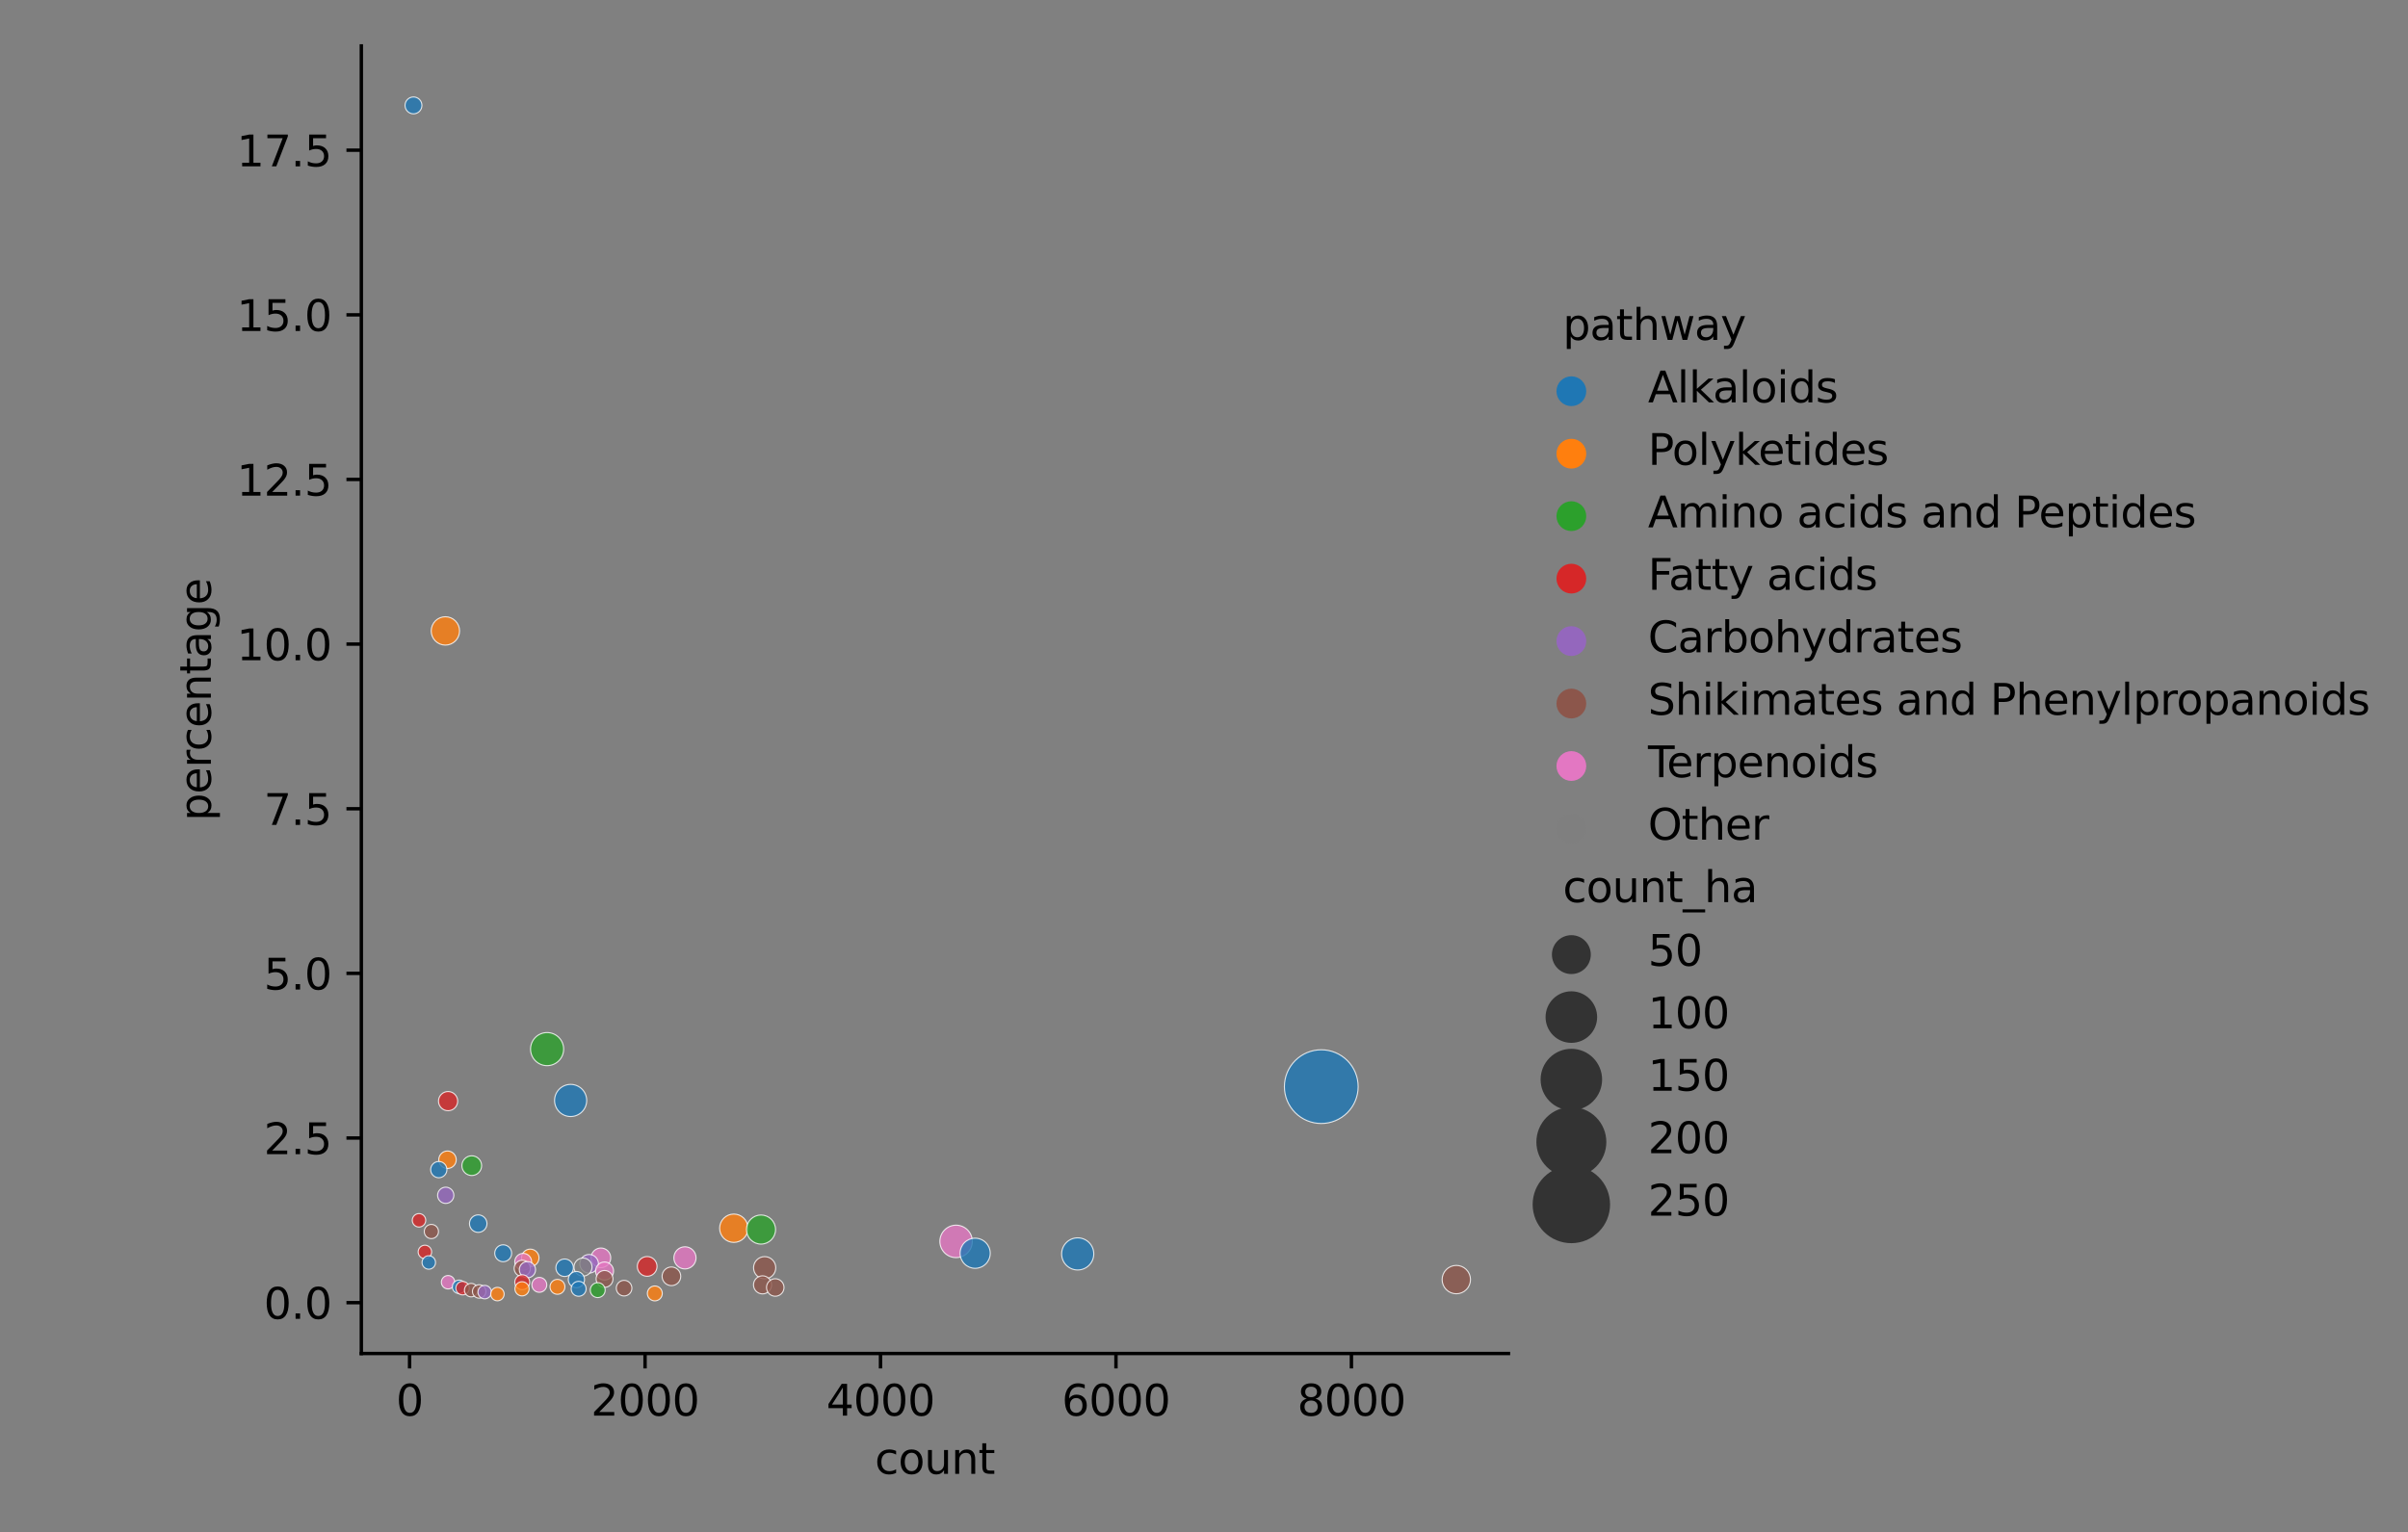 <?xml version="1.0" encoding="utf-8" standalone="no"?>
<!DOCTYPE svg PUBLIC "-//W3C//DTD SVG 1.1//EN"
  "http://www.w3.org/Graphics/SVG/1.1/DTD/svg11.dtd">
<svg xmlns:xlink="http://www.w3.org/1999/xlink" width="565.65pt" height="360pt" viewBox="0 0 565.65 360" xmlns="http://www.w3.org/2000/svg" version="1.1">
 <rect x="0" y="0" width="565.65" height="360" fill="#808080" stroke="none"/>
 <defs>
  <style type="text/css">*{stroke-linejoin: round; stroke-linecap: butt}</style>
 </defs>
 <g id="figure_1">
  <g id="patch_1">
   <path d="M 0 360 
L 565.65 360 
L 565.65 0 
L 0 0 
L 0 360 
z
" style="fill: none"/>
  </g>
  <g id="axes_1">
   <g id="patch_2">
    <path d="M 84.879 318.04 
L 354.344 318.04 
L 354.344 10.8 
L 84.879 10.8 
L 84.879 318.04 
z
" style="fill: none"/>
   </g>
   <g id="PathCollection_1">
    <path d="M 97.127 26.749 
C 97.653 26.749 98.158 26.54 98.53 26.168 
C 98.901 25.796 99.11 25.291 99.11 24.765 
C 99.11 24.24 98.901 23.735 98.53 23.363 
C 98.158 22.991 97.653 22.782 97.127 22.782 
C 96.601 22.782 96.097 22.991 95.725 23.363 
C 95.353 23.735 95.144 24.24 95.144 24.765 
C 95.144 25.291 95.353 25.796 95.725 26.168 
C 96.097 26.54 96.601 26.749 97.127 26.749 
z
" clip-path="url(#pb0c81ff3e1)" style="fill: #1f77b4; fill-opacity: 0.8; stroke: #ffffff; stroke-opacity: 0.8; stroke-width: 0.253"/>
    <path d="M 104.622 151.581 
C 105.505 151.581 106.353 151.23 106.977 150.605 
C 107.602 149.98 107.953 149.133 107.953 148.249 
C 107.953 147.366 107.602 146.519 106.977 145.894 
C 106.353 145.269 105.505 144.918 104.622 144.918 
C 103.738 144.918 102.891 145.269 102.266 145.894 
C 101.642 146.519 101.291 147.366 101.291 148.249 
C 101.291 149.133 101.642 149.98 102.266 150.605 
C 102.891 151.23 103.738 151.581 104.622 151.581 
z
" clip-path="url(#pb0c81ff3e1)" style="fill: #ff7f0e; fill-opacity: 0.8; stroke: #ffffff; stroke-opacity: 0.8; stroke-width: 0.253"/>
    <path d="M 128.516 250.398 
C 129.547 250.398 130.535 249.988 131.264 249.259 
C 131.993 248.53 132.403 247.541 132.403 246.511 
C 132.403 245.48 131.993 244.491 131.264 243.762 
C 130.535 243.033 129.547 242.624 128.516 242.624 
C 127.485 242.624 126.496 243.033 125.767 243.762 
C 125.038 244.491 124.629 245.48 124.629 246.511 
C 124.629 247.541 125.038 248.53 125.767 249.259 
C 126.496 249.988 127.485 250.398 128.516 250.398 
z
" clip-path="url(#pb0c81ff3e1)" style="fill: #2ca02c; fill-opacity: 0.8; stroke: #ffffff; stroke-opacity: 0.8; stroke-width: 0.253"/>
    <path d="M 310.375 263.991 
C 312.672 263.991 314.875 263.079 316.499 261.455 
C 318.123 259.831 319.035 257.628 319.035 255.331 
C 319.035 253.034 318.123 250.831 316.499 249.207 
C 314.875 247.583 312.672 246.671 310.375 246.671 
C 308.078 246.671 305.875 247.583 304.251 249.207 
C 302.627 250.831 301.715 253.034 301.715 255.331 
C 301.715 257.628 302.627 259.831 304.251 261.455 
C 305.875 263.079 308.078 263.991 310.375 263.991 
z
" clip-path="url(#pb0c81ff3e1)" style="fill: #1f77b4; fill-opacity: 0.8; stroke: #ffffff; stroke-opacity: 0.8; stroke-width: 0.253"/>
    <path d="M 134.047 262.355 
C 135.048 262.355 136.008 261.957 136.716 261.25 
C 137.424 260.542 137.821 259.582 137.821 258.58 
C 137.821 257.579 137.424 256.619 136.716 255.911 
C 136.008 255.203 135.048 254.806 134.047 254.806 
C 133.046 254.806 132.085 255.203 131.378 255.911 
C 130.67 256.619 130.272 257.579 130.272 258.58 
C 130.272 259.582 130.67 260.542 131.378 261.25 
C 132.085 261.957 133.046 262.355 134.047 262.355 
z
" clip-path="url(#pb0c81ff3e1)" style="fill: #1f77b4; fill-opacity: 0.8; stroke: #ffffff; stroke-opacity: 0.8; stroke-width: 0.253"/>
    <path d="M 105.258 260.989 
C 105.856 260.989 106.429 260.751 106.851 260.329 
C 107.274 259.906 107.512 259.333 107.512 258.735 
C 107.512 258.137 107.274 257.564 106.851 257.142 
C 106.429 256.719 105.856 256.481 105.258 256.481 
C 104.66 256.481 104.087 256.719 103.664 257.142 
C 103.242 257.564 103.004 258.137 103.004 258.735 
C 103.004 259.333 103.242 259.906 103.664 260.329 
C 104.087 260.751 104.66 260.989 105.258 260.989 
z
" clip-path="url(#pb0c81ff3e1)" style="fill: #d62728; fill-opacity: 0.8; stroke: #ffffff; stroke-opacity: 0.8; stroke-width: 0.253"/>
    <path d="M 105.12 274.561 
C 105.664 274.561 106.187 274.345 106.572 273.96 
C 106.957 273.574 107.174 273.052 107.174 272.507 
C 107.174 271.962 106.957 271.44 106.572 271.055 
C 106.187 270.67 105.664 270.453 105.12 270.453 
C 104.575 270.453 104.052 270.67 103.667 271.055 
C 103.282 271.44 103.065 271.962 103.065 272.507 
C 103.065 273.052 103.282 273.574 103.667 273.96 
C 104.052 274.345 104.575 274.561 105.12 274.561 
z
" clip-path="url(#pb0c81ff3e1)" style="fill: #ff7f0e; fill-opacity: 0.8; stroke: #ffffff; stroke-opacity: 0.8; stroke-width: 0.253"/>
    <path d="M 110.817 276.216 
C 111.431 276.216 112.02 275.972 112.454 275.538 
C 112.889 275.103 113.133 274.514 113.133 273.9 
C 113.133 273.286 112.889 272.696 112.454 272.262 
C 112.02 271.828 111.431 271.584 110.817 271.584 
C 110.202 271.584 109.613 271.828 109.179 272.262 
C 108.744 272.696 108.5 273.286 108.5 273.9 
C 108.5 274.514 108.744 275.103 109.179 275.538 
C 109.613 275.972 110.202 276.216 110.817 276.216 
z
" clip-path="url(#pb0c81ff3e1)" style="fill: #2ca02c; fill-opacity: 0.8; stroke: #ffffff; stroke-opacity: 0.8; stroke-width: 0.253"/>
    <path d="M 103.073 276.738 
C 103.58 276.738 104.065 276.537 104.423 276.179 
C 104.781 275.82 104.983 275.335 104.983 274.828 
C 104.983 274.322 104.781 273.836 104.423 273.478 
C 104.065 273.12 103.58 272.919 103.073 272.919 
C 102.567 272.919 102.081 273.12 101.723 273.478 
C 101.365 273.836 101.164 274.322 101.164 274.828 
C 101.164 275.335 101.365 275.82 101.723 276.179 
C 102.081 276.537 102.567 276.738 103.073 276.738 
z
" clip-path="url(#pb0c81ff3e1)" style="fill: #1f77b4; fill-opacity: 0.8; stroke: #ffffff; stroke-opacity: 0.8; stroke-width: 0.253"/>
    <path d="M 104.705 282.773 
C 105.211 282.773 105.697 282.572 106.055 282.213 
C 106.413 281.855 106.614 281.37 106.614 280.863 
C 106.614 280.357 106.413 279.871 106.055 279.513 
C 105.697 279.155 105.211 278.954 104.705 278.954 
C 104.198 278.954 103.713 279.155 103.355 279.513 
C 102.996 279.871 102.795 280.357 102.795 280.863 
C 102.795 281.37 102.996 281.855 103.355 282.213 
C 103.713 282.572 104.198 282.773 104.705 282.773 
z
" clip-path="url(#pb0c81ff3e1)" style="fill: #9467bd; fill-opacity: 0.8; stroke: #ffffff; stroke-opacity: 0.8; stroke-width: 0.253"/>
    <path d="M 98.427 288.325 
C 98.846 288.325 99.249 288.158 99.545 287.861 
C 99.842 287.565 100.008 287.163 100.008 286.743 
C 100.008 286.324 99.842 285.922 99.545 285.625 
C 99.249 285.329 98.846 285.162 98.427 285.162 
C 98.008 285.162 97.606 285.329 97.309 285.625 
C 97.013 285.922 96.846 286.324 96.846 286.743 
C 96.846 287.163 97.013 287.565 97.309 287.861 
C 97.606 288.158 98.008 288.325 98.427 288.325 
z
" clip-path="url(#pb0c81ff3e1)" style="fill: #d62728; fill-opacity: 0.8; stroke: #ffffff; stroke-opacity: 0.8; stroke-width: 0.253"/>
    <path d="M 112.338 289.571 
C 112.882 289.571 113.405 289.355 113.79 288.97 
C 114.175 288.584 114.392 288.062 114.392 287.517 
C 114.392 286.972 114.175 286.45 113.79 286.065 
C 113.405 285.679 112.882 285.463 112.338 285.463 
C 111.793 285.463 111.27 285.679 110.885 286.065 
C 110.5 286.45 110.283 286.972 110.283 287.517 
C 110.283 288.062 110.5 288.584 110.885 288.97 
C 111.27 289.355 111.793 289.571 112.338 289.571 
z
" clip-path="url(#pb0c81ff3e1)" style="fill: #1f77b4; fill-opacity: 0.8; stroke: #ffffff; stroke-opacity: 0.8; stroke-width: 0.253"/>
    <path d="M 172.377 291.932 
C 173.26 291.932 174.107 291.581 174.732 290.956 
C 175.357 290.331 175.708 289.484 175.708 288.6 
C 175.708 287.717 175.357 286.87 174.732 286.245 
C 174.107 285.62 173.26 285.269 172.377 285.269 
C 171.493 285.269 170.646 285.62 170.021 286.245 
C 169.396 286.87 169.045 287.717 169.045 288.6 
C 169.045 289.484 169.396 290.331 170.021 290.956 
C 170.646 291.581 171.493 291.932 172.377 291.932 
z
" clip-path="url(#pb0c81ff3e1)" style="fill: #ff7f0e; fill-opacity: 0.8; stroke: #ffffff; stroke-opacity: 0.8; stroke-width: 0.253"/>
    <path d="M 178.765 292.326 
C 179.671 292.326 180.54 291.966 181.18 291.325 
C 181.821 290.685 182.181 289.816 182.181 288.91 
C 182.181 288.004 181.821 287.135 181.18 286.494 
C 180.54 285.854 179.671 285.494 178.765 285.494 
C 177.859 285.494 176.99 285.854 176.349 286.494 
C 175.709 287.135 175.349 288.004 175.349 288.91 
C 175.349 289.816 175.709 290.685 176.349 291.325 
C 176.99 291.966 177.859 292.326 178.765 292.326 
z
" clip-path="url(#pb0c81ff3e1)" style="fill: #2ca02c; fill-opacity: 0.8; stroke: #ffffff; stroke-opacity: 0.8; stroke-width: 0.253"/>
    <path d="M 101.331 291.043 
C 101.774 291.043 102.198 290.867 102.511 290.554 
C 102.824 290.241 103 289.817 103 289.374 
C 103 288.931 102.824 288.507 102.511 288.194 
C 102.198 287.881 101.774 287.705 101.331 287.705 
C 100.888 287.705 100.464 287.881 100.15 288.194 
C 99.837 288.507 99.662 288.931 99.662 289.374 
C 99.662 289.817 99.837 290.241 100.15 290.554 
C 100.464 290.867 100.888 291.043 101.331 291.043 
z
" clip-path="url(#pb0c81ff3e1)" style="fill: #8c564b; fill-opacity: 0.8; stroke: #ffffff; stroke-opacity: 0.8; stroke-width: 0.253"/>
    <path d="M 224.589 295.508 
C 225.6 295.508 226.57 295.106 227.285 294.391 
C 228 293.676 228.402 292.706 228.402 291.695 
C 228.402 290.684 228 289.714 227.285 288.999 
C 226.57 288.284 225.6 287.883 224.589 287.883 
C 223.578 287.883 222.608 288.284 221.893 288.999 
C 221.178 289.714 220.777 290.684 220.777 291.695 
C 220.777 292.706 221.178 293.676 221.893 294.391 
C 222.608 295.106 223.578 295.508 224.589 295.508 
z
" clip-path="url(#pb0c81ff3e1)" style="fill: #e377c2; fill-opacity: 0.8; stroke: #ffffff; stroke-opacity: 0.8; stroke-width: 0.253"/>
    <path d="M 99.81 295.752 
C 100.229 295.752 100.631 295.586 100.928 295.289 
C 101.224 294.993 101.391 294.59 101.391 294.171 
C 101.391 293.752 101.224 293.35 100.928 293.053 
C 100.631 292.757 100.229 292.59 99.81 292.59 
C 99.391 292.59 98.988 292.757 98.692 293.053 
C 98.395 293.35 98.229 293.752 98.229 294.171 
C 98.229 294.59 98.395 294.993 98.692 295.289 
C 98.988 295.586 99.391 295.752 99.81 295.752 
z
" clip-path="url(#pb0c81ff3e1)" style="fill: #d62728; fill-opacity: 0.8; stroke: #ffffff; stroke-opacity: 0.8; stroke-width: 0.253"/>
    <path d="M 229.069 298.02 
C 230.008 298.02 230.908 297.647 231.572 296.984 
C 232.236 296.32 232.609 295.419 232.609 294.481 
C 232.609 293.542 232.236 292.641 231.572 291.978 
C 230.908 291.314 230.008 290.941 229.069 290.941 
C 228.13 290.941 227.23 291.314 226.566 291.978 
C 225.902 292.641 225.529 293.542 225.529 294.481 
C 225.529 295.419 225.902 296.32 226.566 296.984 
C 227.23 297.647 228.13 298.02 229.069 298.02 
z
" clip-path="url(#pb0c81ff3e1)" style="fill: #1f77b4; fill-opacity: 0.8; stroke: #ffffff; stroke-opacity: 0.8; stroke-width: 0.253"/>
    <path d="M 118.2 296.464 
C 118.726 296.464 119.231 296.255 119.603 295.883 
C 119.975 295.511 120.184 295.006 120.184 294.481 
C 120.184 293.955 119.975 293.45 119.603 293.078 
C 119.231 292.706 118.726 292.497 118.2 292.497 
C 117.674 292.497 117.17 292.706 116.798 293.078 
C 116.426 293.45 116.217 293.955 116.217 294.481 
C 116.217 295.006 116.426 295.511 116.798 295.883 
C 117.17 296.255 117.674 296.464 118.2 296.464 
z
" clip-path="url(#pb0c81ff3e1)" style="fill: #1f77b4; fill-opacity: 0.8; stroke: #ffffff; stroke-opacity: 0.8; stroke-width: 0.253"/>
    <path d="M 253.157 298.41 
C 254.158 298.41 255.118 298.012 255.826 297.304 
C 256.534 296.597 256.931 295.636 256.931 294.635 
C 256.931 293.634 256.534 292.674 255.826 291.966 
C 255.118 291.258 254.158 290.861 253.157 290.861 
C 252.156 290.861 251.195 291.258 250.488 291.966 
C 249.78 292.674 249.382 293.634 249.382 294.635 
C 249.382 295.636 249.78 296.597 250.488 297.304 
C 251.195 298.012 252.156 298.41 253.157 298.41 
z
" clip-path="url(#pb0c81ff3e1)" style="fill: #1f77b4; fill-opacity: 0.8; stroke: #ffffff; stroke-opacity: 0.8; stroke-width: 0.253"/>
    <path d="M 160.9 298.171 
C 161.591 298.171 162.254 297.896 162.743 297.407 
C 163.232 296.918 163.507 296.255 163.507 295.564 
C 163.507 294.872 163.232 294.209 162.743 293.72 
C 162.254 293.231 161.591 292.956 160.9 292.956 
C 160.208 292.956 159.545 293.231 159.056 293.72 
C 158.567 294.209 158.292 294.872 158.292 295.564 
C 158.292 296.255 158.567 296.918 159.056 297.407 
C 159.545 297.896 160.208 298.171 160.9 298.171 
z
" clip-path="url(#pb0c81ff3e1)" style="fill: #e377c2; fill-opacity: 0.8; stroke: #ffffff; stroke-opacity: 0.8; stroke-width: 0.253"/>
    <path d="M 141.154 297.88 
C 141.768 297.88 142.358 297.636 142.792 297.202 
C 143.226 296.767 143.47 296.178 143.47 295.564 
C 143.47 294.949 143.226 294.36 142.792 293.926 
C 142.358 293.491 141.768 293.247 141.154 293.247 
C 140.54 293.247 139.95 293.491 139.516 293.926 
C 139.082 294.36 138.838 294.949 138.838 295.564 
C 138.838 296.178 139.082 296.767 139.516 297.202 
C 139.95 297.636 140.54 297.88 141.154 297.88 
z
" clip-path="url(#pb0c81ff3e1)" style="fill: #e377c2; fill-opacity: 0.8; stroke: #ffffff; stroke-opacity: 0.8; stroke-width: 0.253"/>
    <path d="M 124.561 297.618 
C 125.106 297.618 125.628 297.401 126.014 297.016 
C 126.399 296.631 126.615 296.108 126.615 295.564 
C 126.615 295.019 126.399 294.496 126.014 294.111 
C 125.628 293.726 125.106 293.51 124.561 293.51 
C 124.016 293.51 123.494 293.726 123.109 294.111 
C 122.723 294.496 122.507 295.019 122.507 295.564 
C 122.507 296.108 122.723 296.631 123.109 297.016 
C 123.494 297.401 124.016 297.618 124.561 297.618 
z
" clip-path="url(#pb0c81ff3e1)" style="fill: #ff7f0e; fill-opacity: 0.8; stroke: #ffffff; stroke-opacity: 0.8; stroke-width: 0.253"/>
    <path d="M 122.902 298.475 
C 123.428 298.475 123.932 298.266 124.304 297.894 
C 124.676 297.523 124.885 297.018 124.885 296.492 
C 124.885 295.966 124.676 295.462 124.304 295.09 
C 123.932 294.718 123.428 294.509 122.902 294.509 
C 122.376 294.509 121.871 294.718 121.499 295.09 
C 121.128 295.462 120.919 295.966 120.919 296.492 
C 120.919 297.018 121.128 297.523 121.499 297.894 
C 121.871 298.266 122.376 298.475 122.902 298.475 
z
" clip-path="url(#pb0c81ff3e1)" style="fill: #e377c2; fill-opacity: 0.8; stroke: #ffffff; stroke-opacity: 0.8; stroke-width: 0.253"/>
    <path d="M 100.722 298.228 
C 101.142 298.228 101.544 298.061 101.84 297.765 
C 102.137 297.468 102.304 297.066 102.304 296.647 
C 102.304 296.228 102.137 295.825 101.84 295.529 
C 101.544 295.232 101.142 295.066 100.722 295.066 
C 100.303 295.066 99.901 295.232 99.604 295.529 
C 99.308 295.825 99.141 296.228 99.141 296.647 
C 99.141 297.066 99.308 297.468 99.604 297.765 
C 99.901 298.061 100.303 298.228 100.722 298.228 
z
" clip-path="url(#pb0c81ff3e1)" style="fill: #1f77b4; fill-opacity: 0.8; stroke: #ffffff; stroke-opacity: 0.8; stroke-width: 0.253"/>
    <path d="M 138.389 299.146 
C 138.969 299.146 139.526 298.915 139.937 298.504 
C 140.347 298.094 140.578 297.537 140.578 296.956 
C 140.578 296.376 140.347 295.819 139.937 295.408 
C 139.526 294.998 138.969 294.767 138.389 294.767 
C 137.808 294.767 137.251 294.998 136.841 295.408 
C 136.43 295.819 136.199 296.376 136.199 296.956 
C 136.199 297.537 136.43 298.094 136.841 298.504 
C 137.251 298.915 137.808 299.146 138.389 299.146 
z
" clip-path="url(#pb0c81ff3e1)" style="fill: #9467bd; fill-opacity: 0.8; stroke: #ffffff; stroke-opacity: 0.8; stroke-width: 0.253"/>
    <path d="M 152.022 299.892 
C 152.637 299.892 153.226 299.648 153.66 299.213 
C 154.095 298.779 154.339 298.19 154.339 297.575 
C 154.339 296.961 154.095 296.372 153.66 295.937 
C 153.226 295.503 152.637 295.259 152.022 295.259 
C 151.408 295.259 150.819 295.503 150.385 295.937 
C 149.95 296.372 149.706 296.961 149.706 297.575 
C 149.706 298.19 149.95 298.779 150.385 299.213 
C 150.819 299.648 151.408 299.892 152.022 299.892 
z
" clip-path="url(#pb0c81ff3e1)" style="fill: #d62728; fill-opacity: 0.8; stroke: #ffffff; stroke-opacity: 0.8; stroke-width: 0.253"/>
    <path d="M 136.95 299.853 
C 137.513 299.853 138.053 299.629 138.451 299.231 
C 138.85 298.833 139.073 298.293 139.073 297.73 
C 139.073 297.167 138.85 296.627 138.451 296.229 
C 138.053 295.831 137.513 295.607 136.95 295.607 
C 136.388 295.607 135.848 295.831 135.449 296.229 
C 135.051 296.627 134.828 297.167 134.828 297.73 
C 134.828 298.293 135.051 298.833 135.449 299.231 
C 135.848 299.629 136.388 299.853 136.95 299.853 
z
" clip-path="url(#pb0c81ff3e1)" style="fill: #7f7f7f; fill-opacity: 0.8; stroke: #ffffff; stroke-opacity: 0.8; stroke-width: 0.253"/>
    <path d="M 132.636 299.939 
C 133.181 299.939 133.704 299.723 134.089 299.337 
C 134.474 298.952 134.69 298.43 134.69 297.885 
C 134.69 297.34 134.474 296.818 134.089 296.432 
C 133.704 296.047 133.181 295.831 132.636 295.831 
C 132.092 295.831 131.569 296.047 131.184 296.432 
C 130.799 296.818 130.582 297.34 130.582 297.885 
C 130.582 298.43 130.799 298.952 131.184 299.337 
C 131.569 299.723 132.092 299.939 132.636 299.939 
z
" clip-path="url(#pb0c81ff3e1)" style="fill: #1f77b4; fill-opacity: 0.8; stroke: #ffffff; stroke-opacity: 0.8; stroke-width: 0.253"/>
    <path d="M 179.622 300.492 
C 180.314 300.492 180.977 300.218 181.466 299.729 
C 181.955 299.24 182.229 298.576 182.229 297.885 
C 182.229 297.193 181.955 296.53 181.466 296.041 
C 180.977 295.552 180.314 295.277 179.622 295.277 
C 178.931 295.277 178.267 295.552 177.778 296.041 
C 177.289 296.53 177.015 297.193 177.015 297.885 
C 177.015 298.576 177.289 299.24 177.778 299.729 
C 178.267 300.218 178.931 300.492 179.622 300.492 
z
" clip-path="url(#pb0c81ff3e1)" style="fill: #8c564b; fill-opacity: 0.8; stroke: #ffffff; stroke-opacity: 0.8; stroke-width: 0.253"/>
    <path d="M 122.681 299.949 
C 123.187 299.949 123.673 299.748 124.031 299.39 
C 124.389 299.032 124.59 298.546 124.59 298.04 
C 124.59 297.533 124.389 297.047 124.031 296.689 
C 123.673 296.331 123.187 296.13 122.681 296.13 
C 122.174 296.13 121.688 296.331 121.33 296.689 
C 120.972 297.047 120.771 297.533 120.771 298.04 
C 120.771 298.546 120.972 299.032 121.33 299.39 
C 121.688 299.748 122.174 299.949 122.681 299.949 
z
" clip-path="url(#pb0c81ff3e1)" style="fill: #8c564b; fill-opacity: 0.8; stroke: #ffffff; stroke-opacity: 0.8; stroke-width: 0.253"/>
    <path d="M 123.897 300.259 
C 124.404 300.259 124.889 300.057 125.248 299.699 
C 125.606 299.341 125.807 298.856 125.807 298.349 
C 125.807 297.843 125.606 297.357 125.248 296.999 
C 124.889 296.641 124.404 296.44 123.897 296.44 
C 123.391 296.44 122.905 296.641 122.547 296.999 
C 122.189 297.357 121.988 297.843 121.988 298.349 
C 121.988 298.856 122.189 299.341 122.547 299.699 
C 122.905 300.057 123.391 300.259 123.897 300.259 
z
" clip-path="url(#pb0c81ff3e1)" style="fill: #9467bd; fill-opacity: 0.8; stroke: #ffffff; stroke-opacity: 0.8; stroke-width: 0.253"/>
    <path d="M 142.011 300.781 
C 142.574 300.781 143.114 300.558 143.512 300.16 
C 143.91 299.762 144.134 299.222 144.134 298.659 
C 144.134 298.096 143.91 297.556 143.512 297.158 
C 143.114 296.76 142.574 296.536 142.011 296.536 
C 141.448 296.536 140.908 296.76 140.51 297.158 
C 140.112 297.556 139.889 298.096 139.889 298.659 
C 139.889 299.222 140.112 299.762 140.51 300.16 
C 140.908 300.558 141.448 300.781 142.011 300.781 
z
" clip-path="url(#pb0c81ff3e1)" style="fill: #e377c2; fill-opacity: 0.8; stroke: #ffffff; stroke-opacity: 0.8; stroke-width: 0.253"/>
    <path d="M 157.719 302.086 
C 158.3 302.086 158.857 301.855 159.267 301.444 
C 159.678 301.034 159.909 300.477 159.909 299.897 
C 159.909 299.316 159.678 298.759 159.267 298.349 
C 158.857 297.938 158.3 297.707 157.719 297.707 
C 157.139 297.707 156.582 297.938 156.171 298.349 
C 155.761 298.759 155.53 299.316 155.53 299.897 
C 155.53 300.477 155.761 301.034 156.171 301.444 
C 156.582 301.855 157.139 302.086 157.719 302.086 
z
" clip-path="url(#pb0c81ff3e1)" style="fill: #8c564b; fill-opacity: 0.8; stroke: #ffffff; stroke-opacity: 0.8; stroke-width: 0.253"/>
    <path d="M 142.011 302.499 
C 142.537 302.499 143.042 302.29 143.414 301.918 
C 143.786 301.546 143.994 301.041 143.994 300.515 
C 143.994 299.99 143.786 299.485 143.414 299.113 
C 143.042 298.741 142.537 298.532 142.011 298.532 
C 141.485 298.532 140.981 298.741 140.609 299.113 
C 140.237 299.485 140.028 299.99 140.028 300.515 
C 140.028 301.041 140.237 301.546 140.609 301.918 
C 140.981 302.29 141.485 302.499 142.011 302.499 
z
" clip-path="url(#pb0c81ff3e1)" style="fill: #8c564b; fill-opacity: 0.8; stroke: #ffffff; stroke-opacity: 0.8; stroke-width: 0.253"/>
    <path d="M 342.095 304.001 
C 342.979 304.001 343.826 303.65 344.451 303.026 
C 345.075 302.401 345.426 301.554 345.426 300.67 
C 345.426 299.787 345.075 298.939 344.451 298.315 
C 343.826 297.69 342.979 297.339 342.095 297.339 
C 341.212 297.339 340.364 297.69 339.74 298.315 
C 339.115 298.939 338.764 299.787 338.764 300.67 
C 338.764 301.554 339.115 302.401 339.74 303.026 
C 340.364 303.65 341.212 304.001 342.095 304.001 
z
" clip-path="url(#pb0c81ff3e1)" style="fill: #8c564b; fill-opacity: 0.8; stroke: #ffffff; stroke-opacity: 0.8; stroke-width: 0.253"/>
    <path d="M 135.402 302.58 
C 135.908 302.58 136.394 302.379 136.752 302.02 
C 137.11 301.662 137.311 301.177 137.311 300.67 
C 137.311 300.164 137.11 299.678 136.752 299.32 
C 136.394 298.962 135.908 298.761 135.402 298.761 
C 134.895 298.761 134.41 298.962 134.052 299.32 
C 133.693 299.678 133.492 300.164 133.492 300.67 
C 133.492 301.177 133.693 301.662 134.052 302.02 
C 134.41 302.379 134.895 302.58 135.402 302.58 
z
" clip-path="url(#pb0c81ff3e1)" style="fill: #1f77b4; fill-opacity: 0.8; stroke: #ffffff; stroke-opacity: 0.8; stroke-width: 0.253"/>
    <path d="M 122.681 303.042 
C 123.145 303.042 123.591 302.858 123.92 302.529 
C 124.249 302.2 124.434 301.754 124.434 301.289 
C 124.434 300.824 124.249 300.378 123.92 300.05 
C 123.591 299.721 123.145 299.536 122.681 299.536 
C 122.216 299.536 121.77 299.721 121.441 300.05 
C 121.112 300.378 120.927 300.824 120.927 301.289 
C 120.927 301.754 121.112 302.2 121.441 302.529 
C 121.77 302.858 122.216 303.042 122.681 303.042 
z
" clip-path="url(#pb0c81ff3e1)" style="fill: #d62728; fill-opacity: 0.8; stroke: #ffffff; stroke-opacity: 0.8; stroke-width: 0.253"/>
    <path d="M 105.258 302.87 
C 105.677 302.87 106.079 302.704 106.376 302.407 
C 106.672 302.111 106.839 301.709 106.839 301.289 
C 106.839 300.87 106.672 300.468 106.376 300.171 
C 106.079 299.875 105.677 299.708 105.258 299.708 
C 104.839 299.708 104.436 299.875 104.14 300.171 
C 103.843 300.468 103.677 300.87 103.677 301.289 
C 103.677 301.709 103.843 302.111 104.14 302.407 
C 104.436 302.704 104.839 302.87 105.258 302.87 
z
" clip-path="url(#pb0c81ff3e1)" style="fill: #e377c2; fill-opacity: 0.8; stroke: #ffffff; stroke-opacity: 0.8; stroke-width: 0.253"/>
    <path d="M 126.69 303.661 
C 127.155 303.661 127.601 303.476 127.93 303.148 
C 128.259 302.819 128.444 302.373 128.444 301.908 
C 128.444 301.443 128.259 300.997 127.93 300.669 
C 127.601 300.34 127.155 300.155 126.69 300.155 
C 126.226 300.155 125.78 300.34 125.451 300.669 
C 125.122 300.997 124.937 301.443 124.937 301.908 
C 124.937 302.373 125.122 302.819 125.451 303.148 
C 125.78 303.476 126.226 303.661 126.69 303.661 
z
" clip-path="url(#pb0c81ff3e1)" style="fill: #e377c2; fill-opacity: 0.8; stroke: #ffffff; stroke-opacity: 0.8; stroke-width: 0.253"/>
    <path d="M 179.124 304.031 
C 179.687 304.031 180.227 303.807 180.625 303.409 
C 181.023 303.011 181.247 302.471 181.247 301.908 
C 181.247 301.345 181.023 300.805 180.625 300.407 
C 180.227 300.009 179.687 299.785 179.124 299.785 
C 178.561 299.785 178.021 300.009 177.623 300.407 
C 177.225 300.805 177.002 301.345 177.002 301.908 
C 177.002 302.471 177.225 303.011 177.623 303.409 
C 178.021 303.807 178.561 304.031 179.124 304.031 
z
" clip-path="url(#pb0c81ff3e1)" style="fill: #8c564b; fill-opacity: 0.8; stroke: #ffffff; stroke-opacity: 0.8; stroke-width: 0.253"/>
    <path d="M 107.83 303.954 
C 108.249 303.954 108.651 303.787 108.948 303.49 
C 109.244 303.194 109.411 302.792 109.411 302.372 
C 109.411 301.953 109.244 301.551 108.948 301.254 
C 108.651 300.958 108.249 300.791 107.83 300.791 
C 107.41 300.791 107.008 300.958 106.712 301.254 
C 106.415 301.551 106.249 301.953 106.249 302.372 
C 106.249 302.792 106.415 303.194 106.712 303.49 
C 107.008 303.787 107.41 303.954 107.83 303.954 
z
" clip-path="url(#pb0c81ff3e1)" style="fill: #1f77b4; fill-opacity: 0.8; stroke: #ffffff; stroke-opacity: 0.8; stroke-width: 0.253"/>
    <path d="M 130.949 304.125 
C 131.414 304.125 131.86 303.941 132.189 303.612 
C 132.518 303.283 132.702 302.837 132.702 302.372 
C 132.702 301.907 132.518 301.462 132.189 301.133 
C 131.86 300.804 131.414 300.619 130.949 300.619 
C 130.484 300.619 130.039 300.804 129.71 301.133 
C 129.381 301.462 129.196 301.907 129.196 302.372 
C 129.196 302.837 129.381 303.283 129.71 303.612 
C 130.039 303.941 130.484 304.125 130.949 304.125 
z
" clip-path="url(#pb0c81ff3e1)" style="fill: #ff7f0e; fill-opacity: 0.8; stroke: #ffffff; stroke-opacity: 0.8; stroke-width: 0.253"/>
    <path d="M 182.111 304.581 
C 182.656 304.581 183.178 304.365 183.564 303.98 
C 183.949 303.594 184.165 303.072 184.165 302.527 
C 184.165 301.982 183.949 301.46 183.564 301.075 
C 183.178 300.689 182.656 300.473 182.111 300.473 
C 181.566 300.473 181.044 300.689 180.659 301.075 
C 180.273 301.46 180.057 301.982 180.057 302.527 
C 180.057 303.072 180.273 303.594 180.659 303.98 
C 181.044 304.365 181.566 304.581 182.111 304.581 
z
" clip-path="url(#pb0c81ff3e1)" style="fill: #8c564b; fill-opacity: 0.8; stroke: #ffffff; stroke-opacity: 0.8; stroke-width: 0.253"/>
    <path d="M 146.602 304.515 
C 147.088 304.515 147.554 304.322 147.898 303.978 
C 148.242 303.634 148.435 303.168 148.435 302.682 
C 148.435 302.196 148.242 301.73 147.898 301.386 
C 147.554 301.042 147.088 300.849 146.602 300.849 
C 146.116 300.849 145.65 301.042 145.306 301.386 
C 144.962 301.73 144.769 302.196 144.769 302.682 
C 144.769 303.168 144.962 303.634 145.306 303.978 
C 145.65 304.322 146.116 304.515 146.602 304.515 
z
" clip-path="url(#pb0c81ff3e1)" style="fill: #8c564b; fill-opacity: 0.8; stroke: #ffffff; stroke-opacity: 0.8; stroke-width: 0.253"/>
    <path d="M 108.659 304.263 
C 109.079 304.263 109.481 304.096 109.777 303.8 
C 110.074 303.503 110.241 303.101 110.241 302.682 
C 110.241 302.263 110.074 301.86 109.777 301.564 
C 109.481 301.267 109.079 301.101 108.659 301.101 
C 108.24 301.101 107.838 301.267 107.541 301.564 
C 107.245 301.86 107.078 302.263 107.078 302.682 
C 107.078 303.101 107.245 303.503 107.541 303.8 
C 107.838 304.096 108.24 304.263 108.659 304.263 
z
" clip-path="url(#pb0c81ff3e1)" style="fill: #d62728; fill-opacity: 0.8; stroke: #ffffff; stroke-opacity: 0.8; stroke-width: 0.253"/>
    <path d="M 122.625 304.506 
C 123.068 304.506 123.493 304.33 123.806 304.017 
C 124.119 303.704 124.295 303.279 124.295 302.837 
C 124.295 302.394 124.119 301.969 123.806 301.656 
C 123.493 301.343 123.068 301.167 122.625 301.167 
C 122.183 301.167 121.758 301.343 121.445 301.656 
C 121.132 301.969 120.956 302.394 120.956 302.837 
C 120.956 303.279 121.132 303.704 121.445 304.017 
C 121.758 304.33 122.183 304.506 122.625 304.506 
z
" clip-path="url(#pb0c81ff3e1)" style="fill: #ff7f0e; fill-opacity: 0.8; stroke: #ffffff; stroke-opacity: 0.8; stroke-width: 0.253"/>
    <path d="M 135.927 304.59 
C 136.392 304.59 136.838 304.405 137.167 304.076 
C 137.496 303.747 137.68 303.302 137.68 302.837 
C 137.68 302.372 137.496 301.926 137.167 301.597 
C 136.838 301.268 136.392 301.084 135.927 301.084 
C 135.462 301.084 135.016 301.268 134.688 301.597 
C 134.359 301.926 134.174 302.372 134.174 302.837 
C 134.174 303.302 134.359 303.747 134.688 304.076 
C 135.016 304.405 135.462 304.59 135.927 304.59 
z
" clip-path="url(#pb0c81ff3e1)" style="fill: #1f77b4; fill-opacity: 0.8; stroke: #ffffff; stroke-opacity: 0.8; stroke-width: 0.253"/>
    <path d="M 110.678 304.727 
C 111.098 304.727 111.5 304.561 111.796 304.264 
C 112.093 303.968 112.259 303.565 112.259 303.146 
C 112.259 302.727 112.093 302.325 111.796 302.028 
C 111.5 301.732 111.098 301.565 110.678 301.565 
C 110.259 301.565 109.857 301.732 109.56 302.028 
C 109.264 302.325 109.097 302.727 109.097 303.146 
C 109.097 303.565 109.264 303.968 109.56 304.264 
C 109.857 304.561 110.259 304.727 110.678 304.727 
z
" clip-path="url(#pb0c81ff3e1)" style="fill: #8c564b; fill-opacity: 0.8; stroke: #ffffff; stroke-opacity: 0.8; stroke-width: 0.253"/>
    <path d="M 140.407 304.899 
C 140.872 304.899 141.318 304.714 141.647 304.386 
C 141.976 304.057 142.16 303.611 142.16 303.146 
C 142.16 302.681 141.976 302.235 141.647 301.907 
C 141.318 301.578 140.872 301.393 140.407 301.393 
C 139.942 301.393 139.497 301.578 139.168 301.907 
C 138.839 302.235 138.654 302.681 138.654 303.146 
C 138.654 303.611 138.839 304.057 139.168 304.386 
C 139.497 304.714 139.942 304.899 140.407 304.899 
z
" clip-path="url(#pb0c81ff3e1)" style="fill: #2ca02c; fill-opacity: 0.8; stroke: #ffffff; stroke-opacity: 0.8; stroke-width: 0.253"/>
    <path d="M 112.559 305.037 
C 112.978 305.037 113.38 304.87 113.677 304.574 
C 113.973 304.277 114.14 303.875 114.14 303.456 
C 114.14 303.036 113.973 302.634 113.677 302.338 
C 113.38 302.041 112.978 301.874 112.559 301.874 
C 112.139 301.874 111.737 302.041 111.441 302.338 
C 111.144 302.634 110.978 303.036 110.978 303.456 
C 110.978 303.875 111.144 304.277 111.441 304.574 
C 111.737 304.87 112.139 305.037 112.559 305.037 
z
" clip-path="url(#pb0c81ff3e1)" style="fill: #8c564b; fill-opacity: 0.8; stroke: #ffffff; stroke-opacity: 0.8; stroke-width: 0.253"/>
    <path d="M 113.859 305.191 
C 114.278 305.191 114.68 305.025 114.977 304.728 
C 115.273 304.432 115.44 304.03 115.44 303.61 
C 115.44 303.191 115.273 302.789 114.977 302.492 
C 114.68 302.196 114.278 302.029 113.859 302.029 
C 113.439 302.029 113.037 302.196 112.741 302.492 
C 112.444 302.789 112.277 303.191 112.277 303.61 
C 112.277 304.03 112.444 304.432 112.741 304.728 
C 113.037 305.025 113.439 305.191 113.859 305.191 
z
" clip-path="url(#pb0c81ff3e1)" style="fill: #9467bd; fill-opacity: 0.8; stroke: #ffffff; stroke-opacity: 0.8; stroke-width: 0.253"/>
    <path d="M 153.82 305.673 
C 154.285 305.673 154.731 305.488 155.06 305.159 
C 155.388 304.831 155.573 304.385 155.573 303.92 
C 155.573 303.455 155.388 303.009 155.06 302.68 
C 154.731 302.351 154.285 302.167 153.82 302.167 
C 153.355 302.167 152.909 302.351 152.58 302.68 
C 152.252 303.009 152.067 303.455 152.067 303.92 
C 152.067 304.385 152.252 304.831 152.58 305.159 
C 152.909 305.488 153.355 305.673 153.82 305.673 
z
" clip-path="url(#pb0c81ff3e1)" style="fill: #ff7f0e; fill-opacity: 0.8; stroke: #ffffff; stroke-opacity: 0.8; stroke-width: 0.253"/>
    <path d="M 116.845 305.656 
C 117.265 305.656 117.667 305.489 117.963 305.193 
C 118.26 304.896 118.426 304.494 118.426 304.075 
C 118.426 303.655 118.26 303.253 117.963 302.957 
C 117.667 302.66 117.265 302.493 116.845 302.493 
C 116.426 302.493 116.024 302.66 115.727 302.957 
C 115.431 303.253 115.264 303.655 115.264 304.075 
C 115.264 304.494 115.431 304.896 115.727 305.193 
C 116.024 305.489 116.426 305.656 116.845 305.656 
z
" clip-path="url(#pb0c81ff3e1)" style="fill: #ff7f0e; fill-opacity: 0.8; stroke: #ffffff; stroke-opacity: 0.8; stroke-width: 0.253"/>
   </g>
   <g id="PathCollection_2"/>
   <g id="PathCollection_3"/>
   <g id="PathCollection_4"/>
   <g id="PathCollection_5"/>
   <g id="PathCollection_6"/>
   <g id="PathCollection_7"/>
   <g id="PathCollection_8"/>
   <g id="PathCollection_9"/>
   <g id="PathCollection_10"/>
   <g id="PathCollection_11"/>
   <g id="PathCollection_12"/>
   <g id="PathCollection_13"/>
   <g id="PathCollection_14"/>
   <g id="matplotlib.axis_1">
    <g id="xtick_1">
     <g id="line2d_1">
      <defs>
       <path id="mb6b0c3ed4c" d="M 0 0 
L 0 3.5 
" style="stroke: #000000; stroke-width: 0.8"/>
      </defs>
      <g>
       <use xlink:href="#mb6b0c3ed4c" x="96.215" y="318.04" style="stroke: #000000; stroke-width: 0.8"/>
      </g>
     </g>
     <g id="text_1">
      <!-- 0 -->
      <g transform="translate(93.033 332.638) scale(0.1 -0.1)">
       <defs>
        <path id="DejaVuSans-30" d="M 2034 4250 
Q 1547 4250 1301 3770 
Q 1056 3291 1056 2328 
Q 1056 1369 1301 889 
Q 1547 409 2034 409 
Q 2525 409 2770 889 
Q 3016 1369 3016 2328 
Q 3016 3291 2770 3770 
Q 2525 4250 2034 4250 
z
M 2034 4750 
Q 2819 4750 3233 4129 
Q 3647 3509 3647 2328 
Q 3647 1150 3233 529 
Q 2819 -91 2034 -91 
Q 1250 -91 836 529 
Q 422 1150 422 2328 
Q 422 3509 836 4129 
Q 1250 4750 2034 4750 
z
" transform="scale(0.016)"/>
       </defs>
       <use xlink:href="#DejaVuSans-30"/>
      </g>
     </g>
    </g>
    <g id="xtick_2">
     <g id="line2d_2">
      <g>
       <use xlink:href="#mb6b0c3ed4c" x="151.525" y="318.04" style="stroke: #000000; stroke-width: 0.8"/>
      </g>
     </g>
     <g id="text_2">
      <!-- 2000 -->
      <g transform="translate(138.8 332.638) scale(0.1 -0.1)">
       <defs>
        <path id="DejaVuSans-32" d="M 1228 531 
L 3431 531 
L 3431 0 
L 469 0 
L 469 531 
Q 828 903 1448 1529 
Q 2069 2156 2228 2338 
Q 2531 2678 2651 2914 
Q 2772 3150 2772 3378 
Q 2772 3750 2511 3984 
Q 2250 4219 1831 4219 
Q 1534 4219 1204 4116 
Q 875 4013 500 3803 
L 500 4441 
Q 881 4594 1212 4672 
Q 1544 4750 1819 4750 
Q 2544 4750 2975 4387 
Q 3406 4025 3406 3419 
Q 3406 3131 3298 2873 
Q 3191 2616 2906 2266 
Q 2828 2175 2409 1742 
Q 1991 1309 1228 531 
z
" transform="scale(0.016)"/>
       </defs>
       <use xlink:href="#DejaVuSans-32"/>
       <use xlink:href="#DejaVuSans-30" x="63.623"/>
       <use xlink:href="#DejaVuSans-30" x="127.246"/>
       <use xlink:href="#DejaVuSans-30" x="190.869"/>
      </g>
     </g>
    </g>
    <g id="xtick_3">
     <g id="line2d_3">
      <g>
       <use xlink:href="#mb6b0c3ed4c" x="206.835" y="318.04" style="stroke: #000000; stroke-width: 0.8"/>
      </g>
     </g>
     <g id="text_3">
      <!-- 4000 -->
      <g transform="translate(194.11 332.638) scale(0.1 -0.1)">
       <defs>
        <path id="DejaVuSans-34" d="M 2419 4116 
L 825 1625 
L 2419 1625 
L 2419 4116 
z
M 2253 4666 
L 3047 4666 
L 3047 1625 
L 3713 1625 
L 3713 1100 
L 3047 1100 
L 3047 0 
L 2419 0 
L 2419 1100 
L 313 1100 
L 313 1709 
L 2253 4666 
z
" transform="scale(0.016)"/>
       </defs>
       <use xlink:href="#DejaVuSans-34"/>
       <use xlink:href="#DejaVuSans-30" x="63.623"/>
       <use xlink:href="#DejaVuSans-30" x="127.246"/>
       <use xlink:href="#DejaVuSans-30" x="190.869"/>
      </g>
     </g>
    </g>
    <g id="xtick_4">
     <g id="line2d_4">
      <g>
       <use xlink:href="#mb6b0c3ed4c" x="262.145" y="318.04" style="stroke: #000000; stroke-width: 0.8"/>
      </g>
     </g>
     <g id="text_4">
      <!-- 6000 -->
      <g transform="translate(249.42 332.638) scale(0.1 -0.1)">
       <defs>
        <path id="DejaVuSans-36" d="M 2113 2584 
Q 1688 2584 1439 2293 
Q 1191 2003 1191 1497 
Q 1191 994 1439 701 
Q 1688 409 2113 409 
Q 2538 409 2786 701 
Q 3034 994 3034 1497 
Q 3034 2003 2786 2293 
Q 2538 2584 2113 2584 
z
M 3366 4563 
L 3366 3988 
Q 3128 4100 2886 4159 
Q 2644 4219 2406 4219 
Q 1781 4219 1451 3797 
Q 1122 3375 1075 2522 
Q 1259 2794 1537 2939 
Q 1816 3084 2150 3084 
Q 2853 3084 3261 2657 
Q 3669 2231 3669 1497 
Q 3669 778 3244 343 
Q 2819 -91 2113 -91 
Q 1303 -91 875 529 
Q 447 1150 447 2328 
Q 447 3434 972 4092 
Q 1497 4750 2381 4750 
Q 2619 4750 2861 4703 
Q 3103 4656 3366 4563 
z
" transform="scale(0.016)"/>
       </defs>
       <use xlink:href="#DejaVuSans-36"/>
       <use xlink:href="#DejaVuSans-30" x="63.623"/>
       <use xlink:href="#DejaVuSans-30" x="127.246"/>
       <use xlink:href="#DejaVuSans-30" x="190.869"/>
      </g>
     </g>
    </g>
    <g id="xtick_5">
     <g id="line2d_5">
      <g>
       <use xlink:href="#mb6b0c3ed4c" x="317.455" y="318.04" style="stroke: #000000; stroke-width: 0.8"/>
      </g>
     </g>
     <g id="text_5">
      <!-- 8000 -->
      <g transform="translate(304.73 332.638) scale(0.1 -0.1)">
       <defs>
        <path id="DejaVuSans-38" d="M 2034 2216 
Q 1584 2216 1326 1975 
Q 1069 1734 1069 1313 
Q 1069 891 1326 650 
Q 1584 409 2034 409 
Q 2484 409 2743 651 
Q 3003 894 3003 1313 
Q 3003 1734 2745 1975 
Q 2488 2216 2034 2216 
z
M 1403 2484 
Q 997 2584 770 2862 
Q 544 3141 544 3541 
Q 544 4100 942 4425 
Q 1341 4750 2034 4750 
Q 2731 4750 3128 4425 
Q 3525 4100 3525 3541 
Q 3525 3141 3298 2862 
Q 3072 2584 2669 2484 
Q 3125 2378 3379 2068 
Q 3634 1759 3634 1313 
Q 3634 634 3220 271 
Q 2806 -91 2034 -91 
Q 1263 -91 848 271 
Q 434 634 434 1313 
Q 434 1759 690 2068 
Q 947 2378 1403 2484 
z
M 1172 3481 
Q 1172 3119 1398 2916 
Q 1625 2713 2034 2713 
Q 2441 2713 2670 2916 
Q 2900 3119 2900 3481 
Q 2900 3844 2670 4047 
Q 2441 4250 2034 4250 
Q 1625 4250 1398 4047 
Q 1172 3844 1172 3481 
z
" transform="scale(0.016)"/>
       </defs>
       <use xlink:href="#DejaVuSans-38"/>
       <use xlink:href="#DejaVuSans-30" x="63.623"/>
       <use xlink:href="#DejaVuSans-30" x="127.246"/>
       <use xlink:href="#DejaVuSans-30" x="190.869"/>
      </g>
     </g>
    </g>
    <g id="text_6">
     <!-- count -->
     <g transform="translate(205.505 346.317) scale(0.1 -0.1)">
      <defs>
       <path id="DejaVuSans-63" d="M 3122 3366 
L 3122 2828 
Q 2878 2963 2633 3030 
Q 2388 3097 2138 3097 
Q 1578 3097 1268 2742 
Q 959 2388 959 1747 
Q 959 1106 1268 751 
Q 1578 397 2138 397 
Q 2388 397 2633 464 
Q 2878 531 3122 666 
L 3122 134 
Q 2881 22 2623 -34 
Q 2366 -91 2075 -91 
Q 1284 -91 818 406 
Q 353 903 353 1747 
Q 353 2603 823 3093 
Q 1294 3584 2113 3584 
Q 2378 3584 2631 3529 
Q 2884 3475 3122 3366 
z
" transform="scale(0.016)"/>
       <path id="DejaVuSans-6f" d="M 1959 3097 
Q 1497 3097 1228 2736 
Q 959 2375 959 1747 
Q 959 1119 1226 758 
Q 1494 397 1959 397 
Q 2419 397 2687 759 
Q 2956 1122 2956 1747 
Q 2956 2369 2687 2733 
Q 2419 3097 1959 3097 
z
M 1959 3584 
Q 2709 3584 3137 3096 
Q 3566 2609 3566 1747 
Q 3566 888 3137 398 
Q 2709 -91 1959 -91 
Q 1206 -91 779 398 
Q 353 888 353 1747 
Q 353 2609 779 3096 
Q 1206 3584 1959 3584 
z
" transform="scale(0.016)"/>
       <path id="DejaVuSans-75" d="M 544 1381 
L 544 3500 
L 1119 3500 
L 1119 1403 
Q 1119 906 1312 657 
Q 1506 409 1894 409 
Q 2359 409 2629 706 
Q 2900 1003 2900 1516 
L 2900 3500 
L 3475 3500 
L 3475 0 
L 2900 0 
L 2900 538 
Q 2691 219 2414 64 
Q 2138 -91 1772 -91 
Q 1169 -91 856 284 
Q 544 659 544 1381 
z
M 1991 3584 
L 1991 3584 
z
" transform="scale(0.016)"/>
       <path id="DejaVuSans-6e" d="M 3513 2113 
L 3513 0 
L 2938 0 
L 2938 2094 
Q 2938 2591 2744 2837 
Q 2550 3084 2163 3084 
Q 1697 3084 1428 2787 
Q 1159 2491 1159 1978 
L 1159 0 
L 581 0 
L 581 3500 
L 1159 3500 
L 1159 2956 
Q 1366 3272 1645 3428 
Q 1925 3584 2291 3584 
Q 2894 3584 3203 3211 
Q 3513 2838 3513 2113 
z
" transform="scale(0.016)"/>
       <path id="DejaVuSans-74" d="M 1172 4494 
L 1172 3500 
L 2356 3500 
L 2356 3053 
L 1172 3053 
L 1172 1153 
Q 1172 725 1289 603 
Q 1406 481 1766 481 
L 2356 481 
L 2356 0 
L 1766 0 
Q 1100 0 847 248 
Q 594 497 594 1153 
L 594 3053 
L 172 3053 
L 172 3500 
L 594 3500 
L 594 4494 
L 1172 4494 
z
" transform="scale(0.016)"/>
      </defs>
      <use xlink:href="#DejaVuSans-63"/>
      <use xlink:href="#DejaVuSans-6f" x="54.98"/>
      <use xlink:href="#DejaVuSans-75" x="116.162"/>
      <use xlink:href="#DejaVuSans-6e" x="179.541"/>
      <use xlink:href="#DejaVuSans-74" x="242.92"/>
     </g>
    </g>
   </g>
   <g id="matplotlib.axis_2">
    <g id="ytick_1">
     <g id="line2d_6">
      <defs>
       <path id="m25b5a6973d" d="M 0 0 
L -3.5 0 
" style="stroke: #000000; stroke-width: 0.8"/>
      </defs>
      <g>
       <use xlink:href="#m25b5a6973d" x="84.879" y="306.086" style="stroke: #000000; stroke-width: 0.8"/>
      </g>
     </g>
     <g id="text_7">
      <!-- 0.0 -->
      <g transform="translate(61.976 309.885) scale(0.1 -0.1)">
       <defs>
        <path id="DejaVuSans-2e" d="M 684 794 
L 1344 794 
L 1344 0 
L 684 0 
L 684 794 
z
" transform="scale(0.016)"/>
       </defs>
       <use xlink:href="#DejaVuSans-30"/>
       <use xlink:href="#DejaVuSans-2e" x="63.623"/>
       <use xlink:href="#DejaVuSans-30" x="95.41"/>
      </g>
     </g>
    </g>
    <g id="ytick_2">
     <g id="line2d_7">
      <g>
       <use xlink:href="#m25b5a6973d" x="84.879" y="267.401" style="stroke: #000000; stroke-width: 0.8"/>
      </g>
     </g>
     <g id="text_8">
      <!-- 2.5 -->
      <g transform="translate(61.976 271.2) scale(0.1 -0.1)">
       <defs>
        <path id="DejaVuSans-35" d="M 691 4666 
L 3169 4666 
L 3169 4134 
L 1269 4134 
L 1269 2991 
Q 1406 3038 1543 3061 
Q 1681 3084 1819 3084 
Q 2600 3084 3056 2656 
Q 3513 2228 3513 1497 
Q 3513 744 3044 326 
Q 2575 -91 1722 -91 
Q 1428 -91 1123 -41 
Q 819 9 494 109 
L 494 744 
Q 775 591 1075 516 
Q 1375 441 1709 441 
Q 2250 441 2565 725 
Q 2881 1009 2881 1497 
Q 2881 1984 2565 2268 
Q 2250 2553 1709 2553 
Q 1456 2553 1204 2497 
Q 953 2441 691 2322 
L 691 4666 
z
" transform="scale(0.016)"/>
       </defs>
       <use xlink:href="#DejaVuSans-32"/>
       <use xlink:href="#DejaVuSans-2e" x="63.623"/>
       <use xlink:href="#DejaVuSans-35" x="95.41"/>
      </g>
     </g>
    </g>
    <g id="ytick_3">
     <g id="line2d_8">
      <g>
       <use xlink:href="#m25b5a6973d" x="84.879" y="228.715" style="stroke: #000000; stroke-width: 0.8"/>
      </g>
     </g>
     <g id="text_9">
      <!-- 5.0 -->
      <g transform="translate(61.976 232.514) scale(0.1 -0.1)">
       <use xlink:href="#DejaVuSans-35"/>
       <use xlink:href="#DejaVuSans-2e" x="63.623"/>
       <use xlink:href="#DejaVuSans-30" x="95.41"/>
      </g>
     </g>
    </g>
    <g id="ytick_4">
     <g id="line2d_9">
      <g>
       <use xlink:href="#m25b5a6973d" x="84.879" y="190.03" style="stroke: #000000; stroke-width: 0.8"/>
      </g>
     </g>
     <g id="text_10">
      <!-- 7.5 -->
      <g transform="translate(61.976 193.829) scale(0.1 -0.1)">
       <defs>
        <path id="DejaVuSans-37" d="M 525 4666 
L 3525 4666 
L 3525 4397 
L 1831 0 
L 1172 0 
L 2766 4134 
L 525 4134 
L 525 4666 
z
" transform="scale(0.016)"/>
       </defs>
       <use xlink:href="#DejaVuSans-37"/>
       <use xlink:href="#DejaVuSans-2e" x="63.623"/>
       <use xlink:href="#DejaVuSans-35" x="95.41"/>
      </g>
     </g>
    </g>
    <g id="ytick_5">
     <g id="line2d_10">
      <g>
       <use xlink:href="#m25b5a6973d" x="84.879" y="151.344" style="stroke: #000000; stroke-width: 0.8"/>
      </g>
     </g>
     <g id="text_11">
      <!-- 10.0 -->
      <g transform="translate(55.613 155.144) scale(0.1 -0.1)">
       <defs>
        <path id="DejaVuSans-31" d="M 794 531 
L 1825 531 
L 1825 4091 
L 703 3866 
L 703 4441 
L 1819 4666 
L 2450 4666 
L 2450 531 
L 3481 531 
L 3481 0 
L 794 0 
L 794 531 
z
" transform="scale(0.016)"/>
       </defs>
       <use xlink:href="#DejaVuSans-31"/>
       <use xlink:href="#DejaVuSans-30" x="63.623"/>
       <use xlink:href="#DejaVuSans-2e" x="127.246"/>
       <use xlink:href="#DejaVuSans-30" x="159.033"/>
      </g>
     </g>
    </g>
    <g id="ytick_6">
     <g id="line2d_11">
      <g>
       <use xlink:href="#m25b5a6973d" x="84.879" y="112.659" style="stroke: #000000; stroke-width: 0.8"/>
      </g>
     </g>
     <g id="text_12">
      <!-- 12.5 -->
      <g transform="translate(55.613 116.458) scale(0.1 -0.1)">
       <use xlink:href="#DejaVuSans-31"/>
       <use xlink:href="#DejaVuSans-32" x="63.623"/>
       <use xlink:href="#DejaVuSans-2e" x="127.246"/>
       <use xlink:href="#DejaVuSans-35" x="159.033"/>
      </g>
     </g>
    </g>
    <g id="ytick_7">
     <g id="line2d_12">
      <g>
       <use xlink:href="#m25b5a6973d" x="84.879" y="73.973" style="stroke: #000000; stroke-width: 0.8"/>
      </g>
     </g>
     <g id="text_13">
      <!-- 15.0 -->
      <g transform="translate(55.613 77.773) scale(0.1 -0.1)">
       <use xlink:href="#DejaVuSans-31"/>
       <use xlink:href="#DejaVuSans-35" x="63.623"/>
       <use xlink:href="#DejaVuSans-2e" x="127.246"/>
       <use xlink:href="#DejaVuSans-30" x="159.033"/>
      </g>
     </g>
    </g>
    <g id="ytick_8">
     <g id="line2d_13">
      <g>
       <use xlink:href="#m25b5a6973d" x="84.879" y="35.288" style="stroke: #000000; stroke-width: 0.8"/>
      </g>
     </g>
     <g id="text_14">
      <!-- 17.5 -->
      <g transform="translate(55.613 39.087) scale(0.1 -0.1)">
       <use xlink:href="#DejaVuSans-31"/>
       <use xlink:href="#DejaVuSans-37" x="63.623"/>
       <use xlink:href="#DejaVuSans-2e" x="127.246"/>
       <use xlink:href="#DejaVuSans-35" x="159.033"/>
      </g>
     </g>
    </g>
    <g id="text_15">
     <!-- percentage -->
     <g transform="translate(49.534 192.883) rotate(-90) scale(0.1 -0.1)">
      <defs>
       <path id="DejaVuSans-70" d="M 1159 525 
L 1159 -1331 
L 581 -1331 
L 581 3500 
L 1159 3500 
L 1159 2969 
Q 1341 3281 1617 3432 
Q 1894 3584 2278 3584 
Q 2916 3584 3314 3078 
Q 3713 2572 3713 1747 
Q 3713 922 3314 415 
Q 2916 -91 2278 -91 
Q 1894 -91 1617 61 
Q 1341 213 1159 525 
z
M 3116 1747 
Q 3116 2381 2855 2742 
Q 2594 3103 2138 3103 
Q 1681 3103 1420 2742 
Q 1159 2381 1159 1747 
Q 1159 1113 1420 752 
Q 1681 391 2138 391 
Q 2594 391 2855 752 
Q 3116 1113 3116 1747 
z
" transform="scale(0.016)"/>
       <path id="DejaVuSans-65" d="M 3597 1894 
L 3597 1613 
L 953 1613 
Q 991 1019 1311 708 
Q 1631 397 2203 397 
Q 2534 397 2845 478 
Q 3156 559 3463 722 
L 3463 178 
Q 3153 47 2828 -22 
Q 2503 -91 2169 -91 
Q 1331 -91 842 396 
Q 353 884 353 1716 
Q 353 2575 817 3079 
Q 1281 3584 2069 3584 
Q 2775 3584 3186 3129 
Q 3597 2675 3597 1894 
z
M 3022 2063 
Q 3016 2534 2758 2815 
Q 2500 3097 2075 3097 
Q 1594 3097 1305 2825 
Q 1016 2553 972 2059 
L 3022 2063 
z
" transform="scale(0.016)"/>
       <path id="DejaVuSans-72" d="M 2631 2963 
Q 2534 3019 2420 3045 
Q 2306 3072 2169 3072 
Q 1681 3072 1420 2755 
Q 1159 2438 1159 1844 
L 1159 0 
L 581 0 
L 581 3500 
L 1159 3500 
L 1159 2956 
Q 1341 3275 1631 3429 
Q 1922 3584 2338 3584 
Q 2397 3584 2469 3576 
Q 2541 3569 2628 3553 
L 2631 2963 
z
" transform="scale(0.016)"/>
       <path id="DejaVuSans-61" d="M 2194 1759 
Q 1497 1759 1228 1600 
Q 959 1441 959 1056 
Q 959 750 1161 570 
Q 1363 391 1709 391 
Q 2188 391 2477 730 
Q 2766 1069 2766 1631 
L 2766 1759 
L 2194 1759 
z
M 3341 1997 
L 3341 0 
L 2766 0 
L 2766 531 
Q 2569 213 2275 61 
Q 1981 -91 1556 -91 
Q 1019 -91 701 211 
Q 384 513 384 1019 
Q 384 1609 779 1909 
Q 1175 2209 1959 2209 
L 2766 2209 
L 2766 2266 
Q 2766 2663 2505 2880 
Q 2244 3097 1772 3097 
Q 1472 3097 1187 3025 
Q 903 2953 641 2809 
L 641 3341 
Q 956 3463 1253 3523 
Q 1550 3584 1831 3584 
Q 2591 3584 2966 3190 
Q 3341 2797 3341 1997 
z
" transform="scale(0.016)"/>
       <path id="DejaVuSans-67" d="M 2906 1791 
Q 2906 2416 2648 2759 
Q 2391 3103 1925 3103 
Q 1463 3103 1205 2759 
Q 947 2416 947 1791 
Q 947 1169 1205 825 
Q 1463 481 1925 481 
Q 2391 481 2648 825 
Q 2906 1169 2906 1791 
z
M 3481 434 
Q 3481 -459 3084 -895 
Q 2688 -1331 1869 -1331 
Q 1566 -1331 1297 -1286 
Q 1028 -1241 775 -1147 
L 775 -588 
Q 1028 -725 1275 -790 
Q 1522 -856 1778 -856 
Q 2344 -856 2625 -561 
Q 2906 -266 2906 331 
L 2906 616 
Q 2728 306 2450 153 
Q 2172 0 1784 0 
Q 1141 0 747 490 
Q 353 981 353 1791 
Q 353 2603 747 3093 
Q 1141 3584 1784 3584 
Q 2172 3584 2450 3431 
Q 2728 3278 2906 2969 
L 2906 3500 
L 3481 3500 
L 3481 434 
z
" transform="scale(0.016)"/>
      </defs>
      <use xlink:href="#DejaVuSans-70"/>
      <use xlink:href="#DejaVuSans-65" x="63.477"/>
      <use xlink:href="#DejaVuSans-72" x="125"/>
      <use xlink:href="#DejaVuSans-63" x="163.863"/>
      <use xlink:href="#DejaVuSans-65" x="218.844"/>
      <use xlink:href="#DejaVuSans-6e" x="280.367"/>
      <use xlink:href="#DejaVuSans-74" x="343.746"/>
      <use xlink:href="#DejaVuSans-61" x="382.955"/>
      <use xlink:href="#DejaVuSans-67" x="444.234"/>
      <use xlink:href="#DejaVuSans-65" x="507.711"/>
     </g>
    </g>
   </g>
   <g id="patch_3">
    <path d="M 84.879 318.04 
L 84.879 10.8 
" style="fill: none; stroke: #000000; stroke-width: 0.8; stroke-linejoin: miter; stroke-linecap: square"/>
   </g>
   <g id="patch_4">
    <path d="M 84.879 318.04 
L 354.344 318.04 
" style="fill: none; stroke: #000000; stroke-width: 0.8; stroke-linejoin: miter; stroke-linecap: square"/>
   </g>
  </g>
  <g id="legend_1">
   <g id="text_16">
    <!-- pathway -->
    <g transform="translate(367.119 79.873) scale(0.1 -0.1)">
     <defs>
      <path id="DejaVuSans-68" d="M 3513 2113 
L 3513 0 
L 2938 0 
L 2938 2094 
Q 2938 2591 2744 2837 
Q 2550 3084 2163 3084 
Q 1697 3084 1428 2787 
Q 1159 2491 1159 1978 
L 1159 0 
L 581 0 
L 581 4863 
L 1159 4863 
L 1159 2956 
Q 1366 3272 1645 3428 
Q 1925 3584 2291 3584 
Q 2894 3584 3203 3211 
Q 3513 2838 3513 2113 
z
" transform="scale(0.016)"/>
      <path id="DejaVuSans-77" d="M 269 3500 
L 844 3500 
L 1563 769 
L 2278 3500 
L 2956 3500 
L 3675 769 
L 4391 3500 
L 4966 3500 
L 4050 0 
L 3372 0 
L 2619 2869 
L 1863 0 
L 1184 0 
L 269 3500 
z
" transform="scale(0.016)"/>
      <path id="DejaVuSans-79" d="M 2059 -325 
Q 1816 -950 1584 -1140 
Q 1353 -1331 966 -1331 
L 506 -1331 
L 506 -850 
L 844 -850 
Q 1081 -850 1212 -737 
Q 1344 -625 1503 -206 
L 1606 56 
L 191 3500 
L 800 3500 
L 1894 763 
L 2988 3500 
L 3597 3500 
L 2059 -325 
z
" transform="scale(0.016)"/>
     </defs>
     <use xlink:href="#DejaVuSans-70"/>
     <use xlink:href="#DejaVuSans-61" x="63.477"/>
     <use xlink:href="#DejaVuSans-74" x="124.756"/>
     <use xlink:href="#DejaVuSans-68" x="163.965"/>
     <use xlink:href="#DejaVuSans-77" x="227.344"/>
     <use xlink:href="#DejaVuSans-61" x="309.131"/>
     <use xlink:href="#DejaVuSans-79" x="370.41"/>
    </g>
   </g>
   <g id="PathCollection_15">
    <defs>
     <path id="m165a77f9af" d="M 0 3 
C 0.796 3 1.559 2.684 2.121 2.121 
C 2.684 1.559 3 0.796 3 0 
C 3 -0.796 2.684 -1.559 2.121 -2.121 
C 1.559 -2.684 0.796 -3 0 -3 
C -0.796 -3 -1.559 -2.684 -2.121 -2.121 
C -2.684 -1.559 -3 -0.796 -3 0 
C -3 0.796 -2.684 1.559 -2.121 2.121 
C -1.559 2.684 -0.796 3 0 3 
z
" style="stroke: #1f77b4"/>
    </defs>
    <g>
     <use xlink:href="#m165a77f9af" x="369.119" y="91.927" style="fill: #1f77b4; stroke: #1f77b4"/>
    </g>
   </g>
   <g id="text_17">
    <!-- Alkaloids -->
    <g transform="translate(387.119 94.552) scale(0.1 -0.1)">
     <defs>
      <path id="DejaVuSans-41" d="M 2188 4044 
L 1331 1722 
L 3047 1722 
L 2188 4044 
z
M 1831 4666 
L 2547 4666 
L 4325 0 
L 3669 0 
L 3244 1197 
L 1141 1197 
L 716 0 
L 50 0 
L 1831 4666 
z
" transform="scale(0.016)"/>
      <path id="DejaVuSans-6c" d="M 603 4863 
L 1178 4863 
L 1178 0 
L 603 0 
L 603 4863 
z
" transform="scale(0.016)"/>
      <path id="DejaVuSans-6b" d="M 581 4863 
L 1159 4863 
L 1159 1991 
L 2875 3500 
L 3609 3500 
L 1753 1863 
L 3688 0 
L 2938 0 
L 1159 1709 
L 1159 0 
L 581 0 
L 581 4863 
z
" transform="scale(0.016)"/>
      <path id="DejaVuSans-69" d="M 603 3500 
L 1178 3500 
L 1178 0 
L 603 0 
L 603 3500 
z
M 603 4863 
L 1178 4863 
L 1178 4134 
L 603 4134 
L 603 4863 
z
" transform="scale(0.016)"/>
      <path id="DejaVuSans-64" d="M 2906 2969 
L 2906 4863 
L 3481 4863 
L 3481 0 
L 2906 0 
L 2906 525 
Q 2725 213 2448 61 
Q 2172 -91 1784 -91 
Q 1150 -91 751 415 
Q 353 922 353 1747 
Q 353 2572 751 3078 
Q 1150 3584 1784 3584 
Q 2172 3584 2448 3432 
Q 2725 3281 2906 2969 
z
M 947 1747 
Q 947 1113 1208 752 
Q 1469 391 1925 391 
Q 2381 391 2643 752 
Q 2906 1113 2906 1747 
Q 2906 2381 2643 2742 
Q 2381 3103 1925 3103 
Q 1469 3103 1208 2742 
Q 947 2381 947 1747 
z
" transform="scale(0.016)"/>
      <path id="DejaVuSans-73" d="M 2834 3397 
L 2834 2853 
Q 2591 2978 2328 3040 
Q 2066 3103 1784 3103 
Q 1356 3103 1142 2972 
Q 928 2841 928 2578 
Q 928 2378 1081 2264 
Q 1234 2150 1697 2047 
L 1894 2003 
Q 2506 1872 2764 1633 
Q 3022 1394 3022 966 
Q 3022 478 2636 193 
Q 2250 -91 1575 -91 
Q 1294 -91 989 -36 
Q 684 19 347 128 
L 347 722 
Q 666 556 975 473 
Q 1284 391 1588 391 
Q 1994 391 2212 530 
Q 2431 669 2431 922 
Q 2431 1156 2273 1281 
Q 2116 1406 1581 1522 
L 1381 1569 
Q 847 1681 609 1914 
Q 372 2147 372 2553 
Q 372 3047 722 3315 
Q 1072 3584 1716 3584 
Q 2034 3584 2315 3537 
Q 2597 3491 2834 3397 
z
" transform="scale(0.016)"/>
     </defs>
     <use xlink:href="#DejaVuSans-41"/>
     <use xlink:href="#DejaVuSans-6c" x="68.408"/>
     <use xlink:href="#DejaVuSans-6b" x="96.191"/>
     <use xlink:href="#DejaVuSans-61" x="152.352"/>
     <use xlink:href="#DejaVuSans-6c" x="213.631"/>
     <use xlink:href="#DejaVuSans-6f" x="241.414"/>
     <use xlink:href="#DejaVuSans-69" x="302.596"/>
     <use xlink:href="#DejaVuSans-64" x="330.379"/>
     <use xlink:href="#DejaVuSans-73" x="393.855"/>
    </g>
   </g>
   <g id="PathCollection_16">
    <defs>
     <path id="m69ee83b8aa" d="M 0 3 
C 0.796 3 1.559 2.684 2.121 2.121 
C 2.684 1.559 3 0.796 3 0 
C 3 -0.796 2.684 -1.559 2.121 -2.121 
C 1.559 -2.684 0.796 -3 0 -3 
C -0.796 -3 -1.559 -2.684 -2.121 -2.121 
C -2.684 -1.559 -3 -0.796 -3 0 
C -3 0.796 -2.684 1.559 -2.121 2.121 
C -1.559 2.684 -0.796 3 0 3 
z
" style="stroke: #ff7f0e"/>
    </defs>
    <g>
     <use xlink:href="#m69ee83b8aa" x="369.119" y="106.605" style="fill: #ff7f0e; stroke: #ff7f0e"/>
    </g>
   </g>
   <g id="text_18">
    <!-- Polyketides -->
    <g transform="translate(387.119 109.23) scale(0.1 -0.1)">
     <defs>
      <path id="DejaVuSans-50" d="M 1259 4147 
L 1259 2394 
L 2053 2394 
Q 2494 2394 2734 2622 
Q 2975 2850 2975 3272 
Q 2975 3691 2734 3919 
Q 2494 4147 2053 4147 
L 1259 4147 
z
M 628 4666 
L 2053 4666 
Q 2838 4666 3239 4311 
Q 3641 3956 3641 3272 
Q 3641 2581 3239 2228 
Q 2838 1875 2053 1875 
L 1259 1875 
L 1259 0 
L 628 0 
L 628 4666 
z
" transform="scale(0.016)"/>
     </defs>
     <use xlink:href="#DejaVuSans-50"/>
     <use xlink:href="#DejaVuSans-6f" x="56.678"/>
     <use xlink:href="#DejaVuSans-6c" x="117.859"/>
     <use xlink:href="#DejaVuSans-79" x="145.643"/>
     <use xlink:href="#DejaVuSans-6b" x="204.822"/>
     <use xlink:href="#DejaVuSans-65" x="259.107"/>
     <use xlink:href="#DejaVuSans-74" x="320.631"/>
     <use xlink:href="#DejaVuSans-69" x="359.84"/>
     <use xlink:href="#DejaVuSans-64" x="387.623"/>
     <use xlink:href="#DejaVuSans-65" x="451.1"/>
     <use xlink:href="#DejaVuSans-73" x="512.623"/>
    </g>
   </g>
   <g id="PathCollection_17">
    <defs>
     <path id="mb79addea18" d="M 0 3 
C 0.796 3 1.559 2.684 2.121 2.121 
C 2.684 1.559 3 0.796 3 0 
C 3 -0.796 2.684 -1.559 2.121 -2.121 
C 1.559 -2.684 0.796 -3 0 -3 
C -0.796 -3 -1.559 -2.684 -2.121 -2.121 
C -2.684 -1.559 -3 -0.796 -3 0 
C -3 0.796 -2.684 1.559 -2.121 2.121 
C -1.559 2.684 -0.796 3 0 3 
z
" style="stroke: #2ca02c"/>
    </defs>
    <g>
     <use xlink:href="#mb79addea18" x="369.119" y="121.283" style="fill: #2ca02c; stroke: #2ca02c"/>
    </g>
   </g>
   <g id="text_19">
    <!-- Amino acids and Peptides -->
    <g transform="translate(387.119 123.908) scale(0.1 -0.1)">
     <defs>
      <path id="DejaVuSans-6d" d="M 3328 2828 
Q 3544 3216 3844 3400 
Q 4144 3584 4550 3584 
Q 5097 3584 5394 3201 
Q 5691 2819 5691 2113 
L 5691 0 
L 5113 0 
L 5113 2094 
Q 5113 2597 4934 2840 
Q 4756 3084 4391 3084 
Q 3944 3084 3684 2787 
Q 3425 2491 3425 1978 
L 3425 0 
L 2847 0 
L 2847 2094 
Q 2847 2600 2669 2842 
Q 2491 3084 2119 3084 
Q 1678 3084 1418 2786 
Q 1159 2488 1159 1978 
L 1159 0 
L 581 0 
L 581 3500 
L 1159 3500 
L 1159 2956 
Q 1356 3278 1631 3431 
Q 1906 3584 2284 3584 
Q 2666 3584 2933 3390 
Q 3200 3197 3328 2828 
z
" transform="scale(0.016)"/>
      <path id="DejaVuSans-20" transform="scale(0.016)"/>
     </defs>
     <use xlink:href="#DejaVuSans-41"/>
     <use xlink:href="#DejaVuSans-6d" x="68.408"/>
     <use xlink:href="#DejaVuSans-69" x="165.82"/>
     <use xlink:href="#DejaVuSans-6e" x="193.604"/>
     <use xlink:href="#DejaVuSans-6f" x="256.982"/>
     <use xlink:href="#DejaVuSans-20" x="318.164"/>
     <use xlink:href="#DejaVuSans-61" x="349.951"/>
     <use xlink:href="#DejaVuSans-63" x="411.23"/>
     <use xlink:href="#DejaVuSans-69" x="466.211"/>
     <use xlink:href="#DejaVuSans-64" x="493.994"/>
     <use xlink:href="#DejaVuSans-73" x="557.471"/>
     <use xlink:href="#DejaVuSans-20" x="609.57"/>
     <use xlink:href="#DejaVuSans-61" x="641.357"/>
     <use xlink:href="#DejaVuSans-6e" x="702.637"/>
     <use xlink:href="#DejaVuSans-64" x="766.016"/>
     <use xlink:href="#DejaVuSans-20" x="829.492"/>
     <use xlink:href="#DejaVuSans-50" x="861.279"/>
     <use xlink:href="#DejaVuSans-65" x="917.957"/>
     <use xlink:href="#DejaVuSans-70" x="979.48"/>
     <use xlink:href="#DejaVuSans-74" x="1042.957"/>
     <use xlink:href="#DejaVuSans-69" x="1082.166"/>
     <use xlink:href="#DejaVuSans-64" x="1109.949"/>
     <use xlink:href="#DejaVuSans-65" x="1173.426"/>
     <use xlink:href="#DejaVuSans-73" x="1234.949"/>
    </g>
   </g>
   <g id="PathCollection_18">
    <defs>
     <path id="meeab1d2734" d="M 0 3 
C 0.796 3 1.559 2.684 2.121 2.121 
C 2.684 1.559 3 0.796 3 0 
C 3 -0.796 2.684 -1.559 2.121 -2.121 
C 1.559 -2.684 0.796 -3 0 -3 
C -0.796 -3 -1.559 -2.684 -2.121 -2.121 
C -2.684 -1.559 -3 -0.796 -3 0 
C -3 0.796 -2.684 1.559 -2.121 2.121 
C -1.559 2.684 -0.796 3 0 3 
z
" style="stroke: #d62728"/>
    </defs>
    <g>
     <use xlink:href="#meeab1d2734" x="369.119" y="135.961" style="fill: #d62728; stroke: #d62728"/>
    </g>
   </g>
   <g id="text_20">
    <!-- Fatty acids -->
    <g transform="translate(387.119 138.586) scale(0.1 -0.1)">
     <defs>
      <path id="DejaVuSans-46" d="M 628 4666 
L 3309 4666 
L 3309 4134 
L 1259 4134 
L 1259 2759 
L 3109 2759 
L 3109 2228 
L 1259 2228 
L 1259 0 
L 628 0 
L 628 4666 
z
" transform="scale(0.016)"/>
     </defs>
     <use xlink:href="#DejaVuSans-46"/>
     <use xlink:href="#DejaVuSans-61" x="48.395"/>
     <use xlink:href="#DejaVuSans-74" x="109.674"/>
     <use xlink:href="#DejaVuSans-74" x="148.883"/>
     <use xlink:href="#DejaVuSans-79" x="188.092"/>
     <use xlink:href="#DejaVuSans-20" x="247.271"/>
     <use xlink:href="#DejaVuSans-61" x="279.059"/>
     <use xlink:href="#DejaVuSans-63" x="340.338"/>
     <use xlink:href="#DejaVuSans-69" x="395.318"/>
     <use xlink:href="#DejaVuSans-64" x="423.102"/>
     <use xlink:href="#DejaVuSans-73" x="486.578"/>
    </g>
   </g>
   <g id="PathCollection_19">
    <defs>
     <path id="m46684c1618" d="M 0 3 
C 0.796 3 1.559 2.684 2.121 2.121 
C 2.684 1.559 3 0.796 3 0 
C 3 -0.796 2.684 -1.559 2.121 -2.121 
C 1.559 -2.684 0.796 -3 0 -3 
C -0.796 -3 -1.559 -2.684 -2.121 -2.121 
C -2.684 -1.559 -3 -0.796 -3 0 
C -3 0.796 -2.684 1.559 -2.121 2.121 
C -1.559 2.684 -0.796 3 0 3 
z
" style="stroke: #9467bd"/>
    </defs>
    <g>
     <use xlink:href="#m46684c1618" x="369.119" y="150.639" style="fill: #9467bd; stroke: #9467bd"/>
    </g>
   </g>
   <g id="text_21">
    <!-- Carbohydrates -->
    <g transform="translate(387.119 153.264) scale(0.1 -0.1)">
     <defs>
      <path id="DejaVuSans-43" d="M 4122 4306 
L 4122 3641 
Q 3803 3938 3442 4084 
Q 3081 4231 2675 4231 
Q 1875 4231 1450 3742 
Q 1025 3253 1025 2328 
Q 1025 1406 1450 917 
Q 1875 428 2675 428 
Q 3081 428 3442 575 
Q 3803 722 4122 1019 
L 4122 359 
Q 3791 134 3420 21 
Q 3050 -91 2638 -91 
Q 1578 -91 968 557 
Q 359 1206 359 2328 
Q 359 3453 968 4101 
Q 1578 4750 2638 4750 
Q 3056 4750 3426 4639 
Q 3797 4528 4122 4306 
z
" transform="scale(0.016)"/>
      <path id="DejaVuSans-62" d="M 3116 1747 
Q 3116 2381 2855 2742 
Q 2594 3103 2138 3103 
Q 1681 3103 1420 2742 
Q 1159 2381 1159 1747 
Q 1159 1113 1420 752 
Q 1681 391 2138 391 
Q 2594 391 2855 752 
Q 3116 1113 3116 1747 
z
M 1159 2969 
Q 1341 3281 1617 3432 
Q 1894 3584 2278 3584 
Q 2916 3584 3314 3078 
Q 3713 2572 3713 1747 
Q 3713 922 3314 415 
Q 2916 -91 2278 -91 
Q 1894 -91 1617 61 
Q 1341 213 1159 525 
L 1159 0 
L 581 0 
L 581 4863 
L 1159 4863 
L 1159 2969 
z
" transform="scale(0.016)"/>
     </defs>
     <use xlink:href="#DejaVuSans-43"/>
     <use xlink:href="#DejaVuSans-61" x="69.824"/>
     <use xlink:href="#DejaVuSans-72" x="131.104"/>
     <use xlink:href="#DejaVuSans-62" x="172.217"/>
     <use xlink:href="#DejaVuSans-6f" x="235.693"/>
     <use xlink:href="#DejaVuSans-68" x="296.875"/>
     <use xlink:href="#DejaVuSans-79" x="360.254"/>
     <use xlink:href="#DejaVuSans-64" x="419.434"/>
     <use xlink:href="#DejaVuSans-72" x="482.91"/>
     <use xlink:href="#DejaVuSans-61" x="524.023"/>
     <use xlink:href="#DejaVuSans-74" x="585.303"/>
     <use xlink:href="#DejaVuSans-65" x="624.512"/>
     <use xlink:href="#DejaVuSans-73" x="686.035"/>
    </g>
   </g>
   <g id="PathCollection_20">
    <defs>
     <path id="maf90897037" d="M 0 3 
C 0.796 3 1.559 2.684 2.121 2.121 
C 2.684 1.559 3 0.796 3 0 
C 3 -0.796 2.684 -1.559 2.121 -2.121 
C 1.559 -2.684 0.796 -3 0 -3 
C -0.796 -3 -1.559 -2.684 -2.121 -2.121 
C -2.684 -1.559 -3 -0.796 -3 0 
C -3 0.796 -2.684 1.559 -2.121 2.121 
C -1.559 2.684 -0.796 3 0 3 
z
" style="stroke: #8c564b"/>
    </defs>
    <g>
     <use xlink:href="#maf90897037" x="369.119" y="165.317" style="fill: #8c564b; stroke: #8c564b"/>
    </g>
   </g>
   <g id="text_22">
    <!-- Shikimates and Phenylpropanoids -->
    <g transform="translate(387.119 167.942) scale(0.1 -0.1)">
     <defs>
      <path id="DejaVuSans-53" d="M 3425 4513 
L 3425 3897 
Q 3066 4069 2747 4153 
Q 2428 4238 2131 4238 
Q 1616 4238 1336 4038 
Q 1056 3838 1056 3469 
Q 1056 3159 1242 3001 
Q 1428 2844 1947 2747 
L 2328 2669 
Q 3034 2534 3370 2195 
Q 3706 1856 3706 1288 
Q 3706 609 3251 259 
Q 2797 -91 1919 -91 
Q 1588 -91 1214 -16 
Q 841 59 441 206 
L 441 856 
Q 825 641 1194 531 
Q 1563 422 1919 422 
Q 2459 422 2753 634 
Q 3047 847 3047 1241 
Q 3047 1584 2836 1778 
Q 2625 1972 2144 2069 
L 1759 2144 
Q 1053 2284 737 2584 
Q 422 2884 422 3419 
Q 422 4038 858 4394 
Q 1294 4750 2059 4750 
Q 2388 4750 2728 4690 
Q 3069 4631 3425 4513 
z
" transform="scale(0.016)"/>
     </defs>
     <use xlink:href="#DejaVuSans-53"/>
     <use xlink:href="#DejaVuSans-68" x="63.477"/>
     <use xlink:href="#DejaVuSans-69" x="126.855"/>
     <use xlink:href="#DejaVuSans-6b" x="154.639"/>
     <use xlink:href="#DejaVuSans-69" x="212.549"/>
     <use xlink:href="#DejaVuSans-6d" x="240.332"/>
     <use xlink:href="#DejaVuSans-61" x="337.744"/>
     <use xlink:href="#DejaVuSans-74" x="399.023"/>
     <use xlink:href="#DejaVuSans-65" x="438.232"/>
     <use xlink:href="#DejaVuSans-73" x="499.756"/>
     <use xlink:href="#DejaVuSans-20" x="551.855"/>
     <use xlink:href="#DejaVuSans-61" x="583.643"/>
     <use xlink:href="#DejaVuSans-6e" x="644.922"/>
     <use xlink:href="#DejaVuSans-64" x="708.301"/>
     <use xlink:href="#DejaVuSans-20" x="771.777"/>
     <use xlink:href="#DejaVuSans-50" x="803.564"/>
     <use xlink:href="#DejaVuSans-68" x="863.867"/>
     <use xlink:href="#DejaVuSans-65" x="927.246"/>
     <use xlink:href="#DejaVuSans-6e" x="988.77"/>
     <use xlink:href="#DejaVuSans-79" x="1052.148"/>
     <use xlink:href="#DejaVuSans-6c" x="1111.328"/>
     <use xlink:href="#DejaVuSans-70" x="1139.111"/>
     <use xlink:href="#DejaVuSans-72" x="1202.588"/>
     <use xlink:href="#DejaVuSans-6f" x="1241.451"/>
     <use xlink:href="#DejaVuSans-70" x="1302.633"/>
     <use xlink:href="#DejaVuSans-61" x="1366.109"/>
     <use xlink:href="#DejaVuSans-6e" x="1427.389"/>
     <use xlink:href="#DejaVuSans-6f" x="1490.768"/>
     <use xlink:href="#DejaVuSans-69" x="1551.949"/>
     <use xlink:href="#DejaVuSans-64" x="1579.732"/>
     <use xlink:href="#DejaVuSans-73" x="1643.209"/>
    </g>
   </g>
   <g id="PathCollection_21">
    <defs>
     <path id="m572064c6e0" d="M 0 3 
C 0.796 3 1.559 2.684 2.121 2.121 
C 2.684 1.559 3 0.796 3 0 
C 3 -0.796 2.684 -1.559 2.121 -2.121 
C 1.559 -2.684 0.796 -3 0 -3 
C -0.796 -3 -1.559 -2.684 -2.121 -2.121 
C -2.684 -1.559 -3 -0.796 -3 0 
C -3 0.796 -2.684 1.559 -2.121 2.121 
C -1.559 2.684 -0.796 3 0 3 
z
" style="stroke: #e377c2"/>
    </defs>
    <g>
     <use xlink:href="#m572064c6e0" x="369.119" y="179.995" style="fill: #e377c2; stroke: #e377c2"/>
    </g>
   </g>
   <g id="text_23">
    <!-- Terpenoids -->
    <g transform="translate(387.119 182.62) scale(0.1 -0.1)">
     <defs>
      <path id="DejaVuSans-54" d="M -19 4666 
L 3928 4666 
L 3928 4134 
L 2272 4134 
L 2272 0 
L 1638 0 
L 1638 4134 
L -19 4134 
L -19 4666 
z
" transform="scale(0.016)"/>
     </defs>
     <use xlink:href="#DejaVuSans-54"/>
     <use xlink:href="#DejaVuSans-65" x="44.084"/>
     <use xlink:href="#DejaVuSans-72" x="105.607"/>
     <use xlink:href="#DejaVuSans-70" x="146.721"/>
     <use xlink:href="#DejaVuSans-65" x="210.197"/>
     <use xlink:href="#DejaVuSans-6e" x="271.721"/>
     <use xlink:href="#DejaVuSans-6f" x="335.1"/>
     <use xlink:href="#DejaVuSans-69" x="396.281"/>
     <use xlink:href="#DejaVuSans-64" x="424.064"/>
     <use xlink:href="#DejaVuSans-73" x="487.541"/>
    </g>
   </g>
   <g id="PathCollection_22">
    <defs>
     <path id="m8a71680d1d" d="M 0 3 
C 0.796 3 1.559 2.684 2.121 2.121 
C 2.684 1.559 3 0.796 3 0 
C 3 -0.796 2.684 -1.559 2.121 -2.121 
C 1.559 -2.684 0.796 -3 0 -3 
C -0.796 -3 -1.559 -2.684 -2.121 -2.121 
C -2.684 -1.559 -3 -0.796 -3 0 
C -3 0.796 -2.684 1.559 -2.121 2.121 
C -1.559 2.684 -0.796 3 0 3 
z
" style="stroke: #7f7f7f"/>
    </defs>
    <g>
     <use xlink:href="#m8a71680d1d" x="369.119" y="194.673" style="fill: #7f7f7f; stroke: #7f7f7f"/>
    </g>
   </g>
   <g id="text_24">
    <!-- Other -->
    <g transform="translate(387.119 197.298) scale(0.1 -0.1)">
     <defs>
      <path id="DejaVuSans-4f" d="M 2522 4238 
Q 1834 4238 1429 3725 
Q 1025 3213 1025 2328 
Q 1025 1447 1429 934 
Q 1834 422 2522 422 
Q 3209 422 3611 934 
Q 4013 1447 4013 2328 
Q 4013 3213 3611 3725 
Q 3209 4238 2522 4238 
z
M 2522 4750 
Q 3503 4750 4090 4092 
Q 4678 3434 4678 2328 
Q 4678 1225 4090 567 
Q 3503 -91 2522 -91 
Q 1538 -91 948 565 
Q 359 1222 359 2328 
Q 359 3434 948 4092 
Q 1538 4750 2522 4750 
z
" transform="scale(0.016)"/>
     </defs>
     <use xlink:href="#DejaVuSans-4f"/>
     <use xlink:href="#DejaVuSans-74" x="78.711"/>
     <use xlink:href="#DejaVuSans-68" x="117.92"/>
     <use xlink:href="#DejaVuSans-65" x="181.299"/>
     <use xlink:href="#DejaVuSans-72" x="242.822"/>
    </g>
   </g>
   <g id="text_25">
    <!-- count_ha -->
    <g transform="translate(367.119 211.977) scale(0.1 -0.1)">
     <defs>
      <path id="DejaVuSans-5f" d="M 3263 -1063 
L 3263 -1509 
L -63 -1509 
L -63 -1063 
L 3263 -1063 
z
" transform="scale(0.016)"/>
     </defs>
     <use xlink:href="#DejaVuSans-63"/>
     <use xlink:href="#DejaVuSans-6f" x="54.98"/>
     <use xlink:href="#DejaVuSans-75" x="116.162"/>
     <use xlink:href="#DejaVuSans-6e" x="179.541"/>
     <use xlink:href="#DejaVuSans-74" x="242.92"/>
     <use xlink:href="#DejaVuSans-5f" x="282.129"/>
     <use xlink:href="#DejaVuSans-68" x="332.129"/>
     <use xlink:href="#DejaVuSans-61" x="395.508"/>
    </g>
   </g>
   <g id="PathCollection_23">
    <defs>
     <path id="m8d8414d4f6" d="M 0 4.067 
C 1.079 4.067 2.113 3.639 2.876 2.876 
C 3.639 2.113 4.067 1.079 4.067 0 
C 4.067 -1.079 3.639 -2.113 2.876 -2.876 
C 2.113 -3.639 1.079 -4.067 0 -4.067 
C -1.079 -4.067 -2.113 -3.639 -2.876 -2.876 
C -3.639 -2.113 -4.067 -1.079 -4.067 0 
C -4.067 1.079 -3.639 2.113 -2.876 2.876 
C -2.113 3.639 -1.079 4.067 0 4.067 
z
" style="stroke: #333333"/>
    </defs>
    <g>
     <use xlink:href="#m8d8414d4f6" x="369.119" y="224.308" style="fill: #333333; stroke: #333333"/>
    </g>
   </g>
   <g id="text_26">
    <!-- 50 -->
    <g transform="translate(387.119 226.933) scale(0.1 -0.1)">
     <use xlink:href="#DejaVuSans-35"/>
     <use xlink:href="#DejaVuSans-30" x="63.623"/>
    </g>
   </g>
   <g id="PathCollection_24">
    <defs>
     <path id="m8d7dbd5f6a" d="M 0 5.556 
C 1.473 5.556 2.887 4.971 3.929 3.929 
C 4.971 2.887 5.556 1.473 5.556 0 
C 5.556 -1.473 4.971 -2.887 3.929 -3.929 
C 2.887 -4.971 1.473 -5.556 0 -5.556 
C -1.473 -5.556 -2.887 -4.971 -3.929 -3.929 
C -4.971 -2.887 -5.556 -1.473 -5.556 0 
C -5.556 1.473 -4.971 2.887 -3.929 3.929 
C -2.887 4.971 -1.473 5.556 0 5.556 
z
" style="stroke: #333333"/>
    </defs>
    <g>
     <use xlink:href="#m8d7dbd5f6a" x="369.119" y="238.986" style="fill: #333333; stroke: #333333"/>
    </g>
   </g>
   <g id="text_27">
    <!-- 100 -->
    <g transform="translate(387.119 241.611) scale(0.1 -0.1)">
     <use xlink:href="#DejaVuSans-31"/>
     <use xlink:href="#DejaVuSans-30" x="63.623"/>
     <use xlink:href="#DejaVuSans-30" x="127.246"/>
    </g>
   </g>
   <g id="PathCollection_25">
    <defs>
     <path id="mfdf6fa0b7d" d="M 0 6.723 
C 1.783 6.723 3.493 6.015 4.754 4.754 
C 6.015 3.493 6.723 1.783 6.723 0 
C 6.723 -1.783 6.015 -3.493 4.754 -4.754 
C 3.493 -6.015 1.783 -6.723 0 -6.723 
C -1.783 -6.723 -3.493 -6.015 -4.754 -4.754 
C -6.015 -3.493 -6.723 -1.783 -6.723 0 
C -6.723 1.783 -6.015 3.493 -4.754 4.754 
C -3.493 6.015 -1.783 6.723 0 6.723 
z
" style="stroke: #333333"/>
    </defs>
    <g>
     <use xlink:href="#mfdf6fa0b7d" x="369.119" y="253.664" style="fill: #333333; stroke: #333333"/>
    </g>
   </g>
   <g id="text_28">
    <!-- 150 -->
    <g transform="translate(387.119 256.289) scale(0.1 -0.1)">
     <use xlink:href="#DejaVuSans-31"/>
     <use xlink:href="#DejaVuSans-35" x="63.623"/>
     <use xlink:href="#DejaVuSans-30" x="127.246"/>
    </g>
   </g>
   <g id="PathCollection_26">
    <defs>
     <path id="m5db7b8caec" d="M 0 7.715 
C 2.046 7.715 4.009 6.902 5.456 5.456 
C 6.902 4.009 7.715 2.046 7.715 0 
C 7.715 -2.046 6.902 -4.009 5.456 -5.456 
C 4.009 -6.902 2.046 -7.715 0 -7.715 
C -2.046 -7.715 -4.009 -6.902 -5.456 -5.456 
C -6.902 -4.009 -7.715 -2.046 -7.715 0 
C -7.715 2.046 -6.902 4.009 -5.456 5.456 
C -4.009 6.902 -2.046 7.715 0 7.715 
z
" style="stroke: #333333"/>
    </defs>
    <g>
     <use xlink:href="#m5db7b8caec" x="369.119" y="268.342" style="fill: #333333; stroke: #333333"/>
    </g>
   </g>
   <g id="text_29">
    <!-- 200 -->
    <g transform="translate(387.119 270.967) scale(0.1 -0.1)">
     <use xlink:href="#DejaVuSans-32"/>
     <use xlink:href="#DejaVuSans-30" x="63.623"/>
     <use xlink:href="#DejaVuSans-30" x="127.246"/>
    </g>
   </g>
   <g id="PathCollection_27">
    <defs>
     <path id="me750a0e3d4" d="M 0 8.594 
C 2.279 8.594 4.465 7.688 6.077 6.077 
C 7.688 4.465 8.594 2.279 8.594 0 
C 8.594 -2.279 7.688 -4.465 6.077 -6.077 
C 4.465 -7.688 2.279 -8.594 0 -8.594 
C -2.279 -8.594 -4.465 -7.688 -6.077 -6.077 
C -7.688 -4.465 -8.594 -2.279 -8.594 0 
C -8.594 2.279 -7.688 4.465 -6.077 6.077 
C -4.465 7.688 -2.279 8.594 0 8.594 
z
" style="stroke: #333333"/>
    </defs>
    <g>
     <use xlink:href="#me750a0e3d4" x="369.119" y="283.02" style="fill: #333333; stroke: #333333"/>
    </g>
   </g>
   <g id="text_30">
    <!-- 250 -->
    <g transform="translate(387.119 285.645) scale(0.1 -0.1)">
     <use xlink:href="#DejaVuSans-32"/>
     <use xlink:href="#DejaVuSans-35" x="63.623"/>
     <use xlink:href="#DejaVuSans-30" x="127.246"/>
    </g>
   </g>
  </g>
 </g>
 <defs>
  <clipPath id="pb0c81ff3e1">
   <rect x="84.879" y="10.8" width="269.465" height="307.24"/>
  </clipPath>
 </defs>
</svg>
